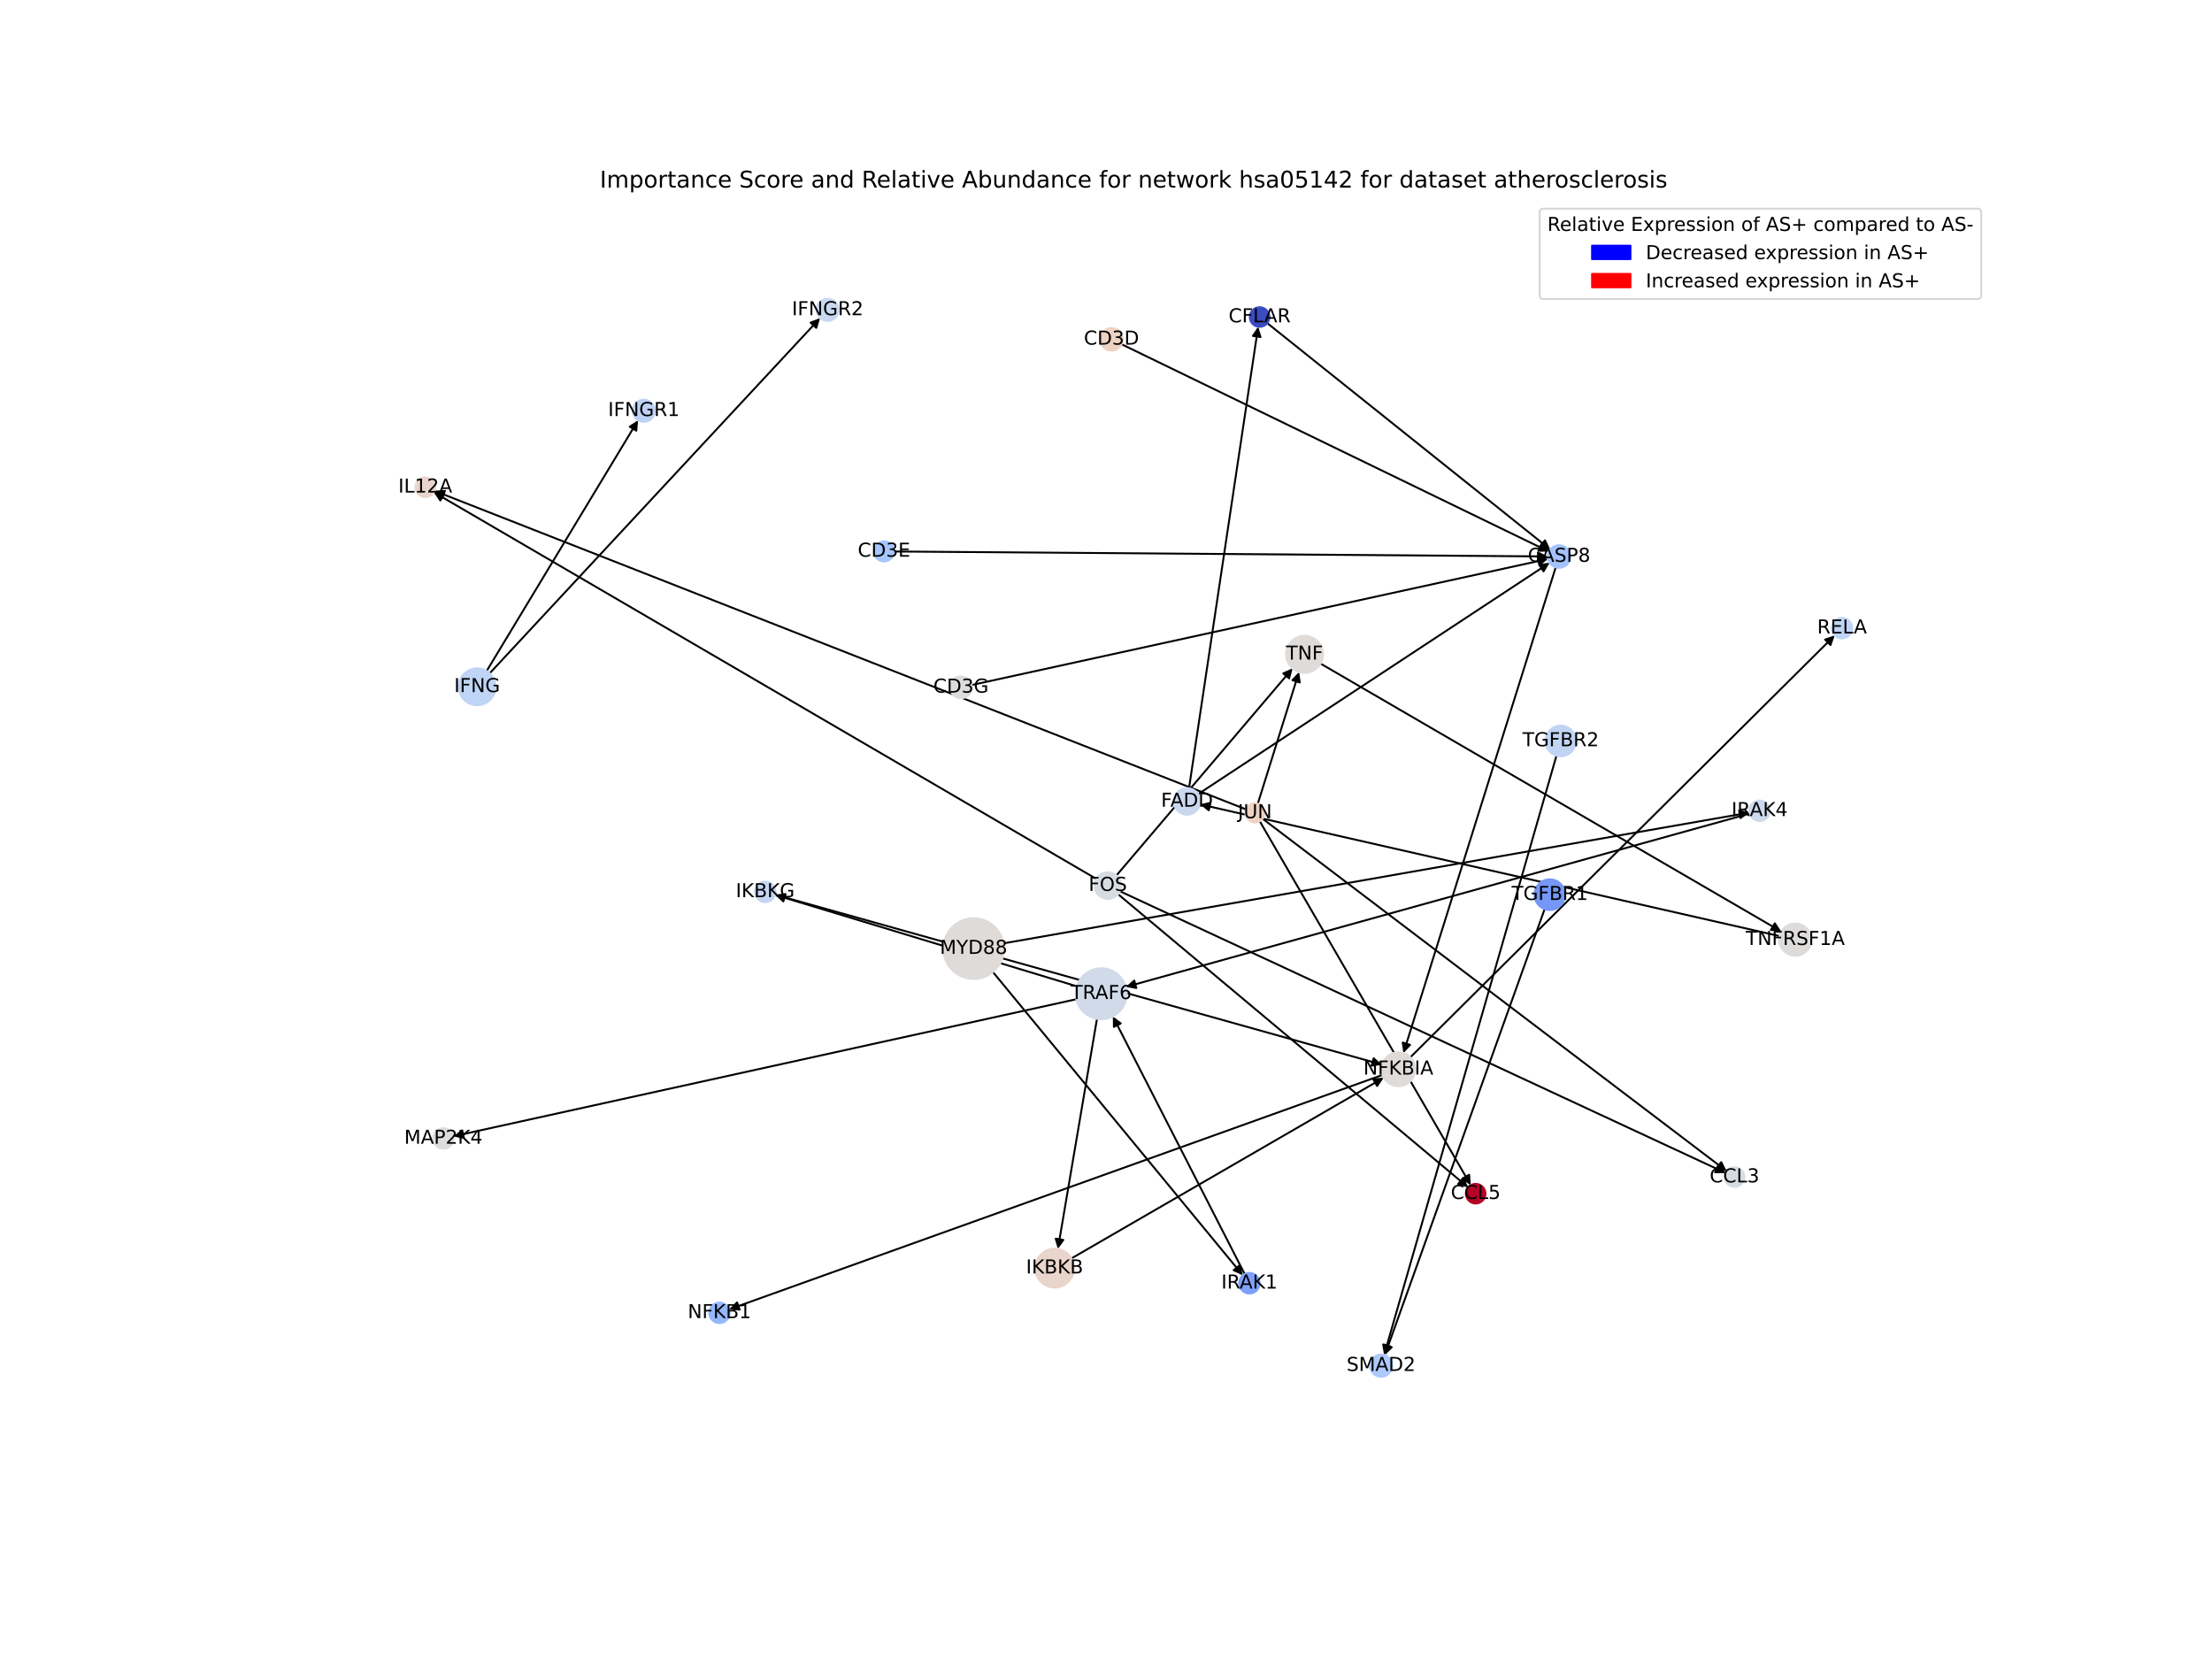 <?xml version="1.0" encoding="utf-8" standalone="no"?>
<!DOCTYPE svg PUBLIC "-//W3C//DTD SVG 1.1//EN"
  "http://www.w3.org/Graphics/SVG/1.1/DTD/svg11.dtd">
<!-- Created with matplotlib (https://matplotlib.org/) -->
<svg height="864pt" version="1.1" viewBox="0 0 1152 864" width="1152pt" xmlns="http://www.w3.org/2000/svg" xmlns:xlink="http://www.w3.org/1999/xlink">
 <defs>
  <style type="text/css">*{stroke-linecap:butt;stroke-linejoin:round;}</style>
 </defs>
 <g id="figure_1">
  <g id="patch_1">
   <path d="M 0 864 
L 1152 864 
L 1152 0 
L 0 0 
z
" style="fill:#ffffff;"/>
  </g>
  <g id="axes_1">
   <g id="patch_2">
    <path clip-path="url(#pff1431f6fb)" d="M 253.457 349.461 
Q 292.886 284.168 331.738 219.832 
" style="fill:none;stroke:#000000;stroke-linecap:round;"/>
    <path clip-path="url(#pff1431f6fb)" d="M 327.958 222.222 
L 331.738 219.832 
L 331.382 224.29 
L 327.958 222.222 
z
" style="stroke:#000000;stroke-linecap:round;"/>
   </g>
   <g id="patch_3">
    <path clip-path="url(#pff1431f6fb)" d="M 255.032 350.651 
Q 341.07 258.149 426.347 166.466 
" style="fill:none;stroke:#000000;stroke-linecap:round;"/>
    <path clip-path="url(#pff1431f6fb)" d="M 422.158 168.032 
L 426.347 166.466 
L 425.087 170.757 
L 422.158 168.032 
z
" style="stroke:#000000;stroke-linecap:round;"/>
   </g>
   <g id="patch_4">
    <path clip-path="url(#pff1431f6fb)" d="M 517.105 506.229 
Q 582.189 585.204 646.562 663.315 
" style="fill:none;stroke:#000000;stroke-linecap:round;"/>
    <path clip-path="url(#pff1431f6fb)" d="M 645.562 658.956 
L 646.562 663.315 
L 642.475 661.5 
L 645.562 658.956 
z
" style="stroke:#000000;stroke-linecap:round;"/>
   </g>
   <g id="patch_5">
    <path clip-path="url(#pff1431f6fb)" d="M 522.622 491.295 
Q 716.867 457.24 910.01 423.378 
" style="fill:none;stroke:#000000;stroke-linecap:round;"/>
    <path clip-path="url(#pff1431f6fb)" d="M 905.725 422.099 
L 910.01 423.378 
L 906.415 426.039 
L 905.725 422.099 
z
" style="stroke:#000000;stroke-linecap:round;"/>
   </g>
   <g id="patch_6">
    <path clip-path="url(#pff1431f6fb)" d="M 560.558 520.383 
Q 398.354 556.073 237.242 591.523 
" style="fill:none;stroke:#000000;stroke-linecap:round;"/>
    <path clip-path="url(#pff1431f6fb)" d="M 241.578 592.616 
L 237.242 591.523 
L 240.719 588.71 
L 241.578 592.616 
z
" style="stroke:#000000;stroke-linecap:round;"/>
   </g>
   <g id="patch_7">
    <path clip-path="url(#pff1431f6fb)" d="M 560.823 513.68 
Q 482.237 489.865 404.721 466.374 
" style="fill:none;stroke:#000000;stroke-linecap:round;"/>
    <path clip-path="url(#pff1431f6fb)" d="M 407.969 469.448 
L 404.721 466.374 
L 409.13 465.62 
L 407.969 469.448 
z
" style="stroke:#000000;stroke-linecap:round;"/>
   </g>
   <g id="patch_8">
    <path clip-path="url(#pff1431f6fb)" d="M 571.301 530.618 
Q 561.12 590.54 551.127 649.36 
" style="fill:none;stroke:#000000;stroke-linecap:round;"/>
    <path clip-path="url(#pff1431f6fb)" d="M 553.768 645.751 
L 551.127 649.36 
L 549.825 645.081 
L 553.768 645.751 
z
" style="stroke:#000000;stroke-linecap:round;"/>
   </g>
   <g id="patch_9">
    <path clip-path="url(#pff1431f6fb)" d="M 687.729 345.599 
Q 807.721 415.378 926.747 484.595 
" style="fill:none;stroke:#000000;stroke-linecap:round;"/>
    <path clip-path="url(#pff1431f6fb)" d="M 924.295 480.855 
L 926.747 484.595 
L 922.284 484.313 
L 924.295 480.855 
z
" style="stroke:#000000;stroke-linecap:round;"/>
   </g>
   <g id="patch_10">
    <path clip-path="url(#pff1431f6fb)" d="M 719.959 559.833 
Q 549.841 620.87 380.775 681.529 
" style="fill:none;stroke:#000000;stroke-linecap:round;"/>
    <path clip-path="url(#pff1431f6fb)" d="M 385.215 682.061 
L 380.775 681.529 
L 383.864 678.296 
L 385.215 682.061 
z
" style="stroke:#000000;stroke-linecap:round;"/>
   </g>
   <g id="patch_11">
    <path clip-path="url(#pff1431f6fb)" d="M 734.523 550.632 
Q 845.026 440.77 954.736 331.696 
" style="fill:none;stroke:#000000;stroke-linecap:round;"/>
    <path clip-path="url(#pff1431f6fb)" d="M 950.489 333.098 
L 954.736 331.696 
L 953.309 335.935 
L 950.489 333.098 
z
" style="stroke:#000000;stroke-linecap:round;"/>
   </g>
   <g id="patch_12">
    <path clip-path="url(#pff1431f6fb)" d="M 926.783 487.518 
Q 775.886 453.214 626.08 419.158 
" style="fill:none;stroke:#000000;stroke-linecap:round;"/>
    <path clip-path="url(#pff1431f6fb)" d="M 629.537 421.995 
L 626.08 419.158 
L 630.423 418.095 
L 629.537 421.995 
z
" style="stroke:#000000;stroke-linecap:round;"/>
   </g>
   <g id="patch_13">
    <path clip-path="url(#pff1431f6fb)" d="M 804.439 473.447 
Q 762.821 589.611 721.579 704.723 
" style="fill:none;stroke:#000000;stroke-linecap:round;"/>
    <path clip-path="url(#pff1431f6fb)" d="M 724.811 701.632 
L 721.579 704.723 
L 721.046 700.283 
L 724.811 701.632 
z
" style="stroke:#000000;stroke-linecap:round;"/>
   </g>
   <g id="patch_14">
    <path clip-path="url(#pff1431f6fb)" d="M 810.602 393.544 
Q 765.726 549.603 721.158 704.587 
" style="fill:none;stroke:#000000;stroke-linecap:round;"/>
    <path clip-path="url(#pff1431f6fb)" d="M 724.186 701.296 
L 721.158 704.587 
L 720.342 700.19 
L 724.186 701.296 
z
" style="stroke:#000000;stroke-linecap:round;"/>
   </g>
   <g id="patch_15">
    <path clip-path="url(#pff1431f6fb)" d="M 624.014 413.544 
Q 715.533 353.31 806.119 293.69 
" style="fill:none;stroke:#000000;stroke-linecap:round;"/>
    <path clip-path="url(#pff1431f6fb)" d="M 801.678 294.219 
L 806.119 293.69 
L 803.877 297.56 
L 801.678 294.219 
z
" style="stroke:#000000;stroke-linecap:round;"/>
   </g>
   <g id="patch_16">
    <path clip-path="url(#pff1431f6fb)" d="M 619.235 410.49 
Q 637.24 290.333 655.079 171.283 
" style="fill:none;stroke:#000000;stroke-linecap:round;"/>
    <path clip-path="url(#pff1431f6fb)" d="M 652.509 174.942 
L 655.079 171.283 
L 656.465 175.535 
L 652.509 174.942 
z
" style="stroke:#000000;stroke-linecap:round;"/>
   </g>
   <g id="patch_17">
    <path clip-path="url(#pff1431f6fb)" d="M 810.21 295.457 
Q 770.557 421.945 731.239 547.367 
" style="fill:none;stroke:#000000;stroke-linecap:round;"/>
    <path clip-path="url(#pff1431f6fb)" d="M 734.344 544.148 
L 731.239 547.367 
L 730.527 542.951 
L 734.344 544.148 
z
" style="stroke:#000000;stroke-linecap:round;"/>
   </g>
   <g id="patch_18">
    <path clip-path="url(#pff1431f6fb)" d="M 660.005 168.311 
Q 733.689 227.236 806.5 285.463 
" style="fill:none;stroke:#000000;stroke-linecap:round;"/>
    <path clip-path="url(#pff1431f6fb)" d="M 804.625 281.403 
L 806.5 285.463 
L 802.127 284.527 
L 804.625 281.403 
z
" style="stroke:#000000;stroke-linecap:round;"/>
   </g>
   <g id="patch_19">
    <path clip-path="url(#pff1431f6fb)" d="M 648.241 663.546 
Q 613.907 596.448 580.083 530.345 
" style="fill:none;stroke:#000000;stroke-linecap:round;"/>
    <path clip-path="url(#pff1431f6fb)" d="M 580.124 534.817 
L 580.083 530.345 
L 583.685 532.995 
L 580.124 534.817 
z
" style="stroke:#000000;stroke-linecap:round;"/>
   </g>
   <g id="patch_20">
    <path clip-path="url(#pff1431f6fb)" d="M 911.222 423.695 
Q 748.77 468.835 587.394 513.676 
" style="fill:none;stroke:#000000;stroke-linecap:round;"/>
    <path clip-path="url(#pff1431f6fb)" d="M 591.784 514.532 
L 587.394 513.676 
L 590.713 510.678 
L 591.784 514.532 
z
" style="stroke:#000000;stroke-linecap:round;"/>
   </g>
   <g id="patch_21">
    <path clip-path="url(#pff1431f6fb)" d="M 582.287 465.693 
Q 673.451 542.038 763.757 617.666 
" style="fill:none;stroke:#000000;stroke-linecap:round;"/>
    <path clip-path="url(#pff1431f6fb)" d="M 761.974 613.564 
L 763.757 617.666 
L 759.406 616.631 
L 761.974 613.564 
z
" style="stroke:#000000;stroke-linecap:round;"/>
   </g>
   <g id="patch_22">
    <path clip-path="url(#pff1431f6fb)" d="M 581.459 455.915 
Q 627.316 402.005 672.448 348.947 
" style="fill:none;stroke:#000000;stroke-linecap:round;"/>
    <path clip-path="url(#pff1431f6fb)" d="M 668.333 350.698 
L 672.448 348.947 
L 671.38 353.29 
L 668.333 350.698 
z
" style="stroke:#000000;stroke-linecap:round;"/>
   </g>
   <g id="patch_23">
    <path clip-path="url(#pff1431f6fb)" d="M 583.259 464.156 
Q 740.978 537.508 897.683 610.389 
" style="fill:none;stroke:#000000;stroke-linecap:round;"/>
    <path clip-path="url(#pff1431f6fb)" d="M 894.9 606.889 
L 897.683 610.389 
L 893.213 610.516 
L 894.9 606.889 
z
" style="stroke:#000000;stroke-linecap:round;"/>
   </g>
   <g id="patch_24">
    <path clip-path="url(#pff1431f6fb)" d="M 570.934 457.711 
Q 398.416 357.025 226.863 256.904 
" style="fill:none;stroke:#000000;stroke-linecap:round;"/>
    <path clip-path="url(#pff1431f6fb)" d="M 229.31 260.647 
L 226.863 256.904 
L 231.326 257.193 
L 229.31 260.647 
z
" style="stroke:#000000;stroke-linecap:round;"/>
   </g>
   <g id="patch_25">
    <path clip-path="url(#pff1431f6fb)" d="M 656.066 427.67 
Q 711.018 522.455 765.409 616.272 
" style="fill:none;stroke:#000000;stroke-linecap:round;"/>
    <path clip-path="url(#pff1431f6fb)" d="M 765.133 611.808 
L 765.409 616.272 
L 761.672 613.814 
L 765.133 611.808 
z
" style="stroke:#000000;stroke-linecap:round;"/>
   </g>
   <g id="patch_26">
    <path clip-path="url(#pff1431f6fb)" d="M 655.053 418.575 
Q 665.794 384.263 676.201 351.018 
" style="fill:none;stroke:#000000;stroke-linecap:round;"/>
    <path clip-path="url(#pff1431f6fb)" d="M 673.097 354.238 
L 676.201 351.018 
L 676.914 355.433 
L 673.097 354.238 
z
" style="stroke:#000000;stroke-linecap:round;"/>
   </g>
   <g id="patch_27">
    <path clip-path="url(#pff1431f6fb)" d="M 657.542 426.37 
Q 778.402 518.147 898.372 609.248 
" style="fill:none;stroke:#000000;stroke-linecap:round;"/>
    <path clip-path="url(#pff1431f6fb)" d="M 896.396 605.236 
L 898.372 609.248 
L 893.977 608.421 
L 896.396 605.236 
z
" style="stroke:#000000;stroke-linecap:round;"/>
   </g>
   <g id="patch_28">
    <path clip-path="url(#pff1431f6fb)" d="M 648.908 421.52 
Q 437.573 338.574 227.28 256.037 
" style="fill:none;stroke:#000000;stroke-linecap:round;"/>
    <path clip-path="url(#pff1431f6fb)" d="M 230.272 259.36 
L 227.28 256.037 
L 231.734 255.637 
L 230.272 259.36 
z
" style="stroke:#000000;stroke-linecap:round;"/>
   </g>
   <g id="patch_29">
    <path clip-path="url(#pff1431f6fb)" d="M 403.682 465.941 
Q 561.725 510.207 718.692 554.172 
" style="fill:none;stroke:#000000;stroke-linecap:round;"/>
    <path clip-path="url(#pff1431f6fb)" d="M 715.38 551.167 
L 718.692 554.172 
L 714.301 555.019 
L 715.38 551.167 
z
" style="stroke:#000000;stroke-linecap:round;"/>
   </g>
   <g id="patch_30">
    <path clip-path="url(#pff1431f6fb)" d="M 558.004 655.373 
Q 639.317 608.322 719.662 561.831 
" style="fill:none;stroke:#000000;stroke-linecap:round;"/>
    <path clip-path="url(#pff1431f6fb)" d="M 715.198 562.104 
L 719.662 561.831 
L 717.201 565.566 
L 715.198 562.104 
z
" style="stroke:#000000;stroke-linecap:round;"/>
   </g>
   <g id="patch_31">
    <path clip-path="url(#pff1431f6fb)" d="M 584.124 179.286 
Q 695.4 233.278 805.67 286.781 
" style="fill:none;stroke:#000000;stroke-linecap:round;"/>
    <path clip-path="url(#pff1431f6fb)" d="M 802.945 283.236 
L 805.67 286.781 
L 801.199 286.835 
L 802.945 283.236 
z
" style="stroke:#000000;stroke-linecap:round;"/>
   </g>
   <g id="patch_32">
    <path clip-path="url(#pff1431f6fb)" d="M 465.65 287.213 
Q 635.866 288.503 804.964 289.785 
" style="fill:none;stroke:#000000;stroke-linecap:round;"/>
    <path clip-path="url(#pff1431f6fb)" d="M 800.979 287.755 
L 804.964 289.785 
L 800.949 291.755 
L 800.979 287.755 
z
" style="stroke:#000000;stroke-linecap:round;"/>
   </g>
   <g id="patch_33">
    <path clip-path="url(#pff1431f6fb)" d="M 506.031 356.757 
Q 656.123 323.927 805.123 291.336 
" style="fill:none;stroke:#000000;stroke-linecap:round;"/>
    <path clip-path="url(#pff1431f6fb)" d="M 800.788 290.237 
L 805.123 291.336 
L 801.643 294.145 
L 800.788 290.237 
z
" style="stroke:#000000;stroke-linecap:round;"/>
   </g>
   <g id="PathCollection_1">
    <path clip-path="url(#pff1431f6fb)" d="M 248.494 367.281 
C 251.04 367.281 253.482 366.269 255.282 364.469 
C 257.083 362.668 258.094 360.226 258.094 357.68 
C 258.094 355.134 257.083 352.692 255.282 350.891 
C 253.482 349.091 251.04 348.08 248.494 348.08 
C 245.948 348.08 243.506 349.091 241.705 350.891 
C 239.905 352.692 238.893 355.134 238.893 357.68 
C 238.893 360.226 239.905 362.668 241.705 364.469 
C 243.506 366.269 245.948 367.281 248.494 367.281 
z
" style="fill:#c0d4f5;stroke:#c0d4f5;"/>
    <path clip-path="url(#pff1431f6fb)" d="M 507.048 509.837 
C 511.241 509.837 515.263 508.171 518.228 505.206 
C 521.193 502.241 522.859 498.219 522.859 494.025 
C 522.859 489.832 521.193 485.81 518.228 482.845 
C 515.263 479.88 511.241 478.214 507.048 478.214 
C 502.855 478.214 498.833 479.88 495.868 482.845 
C 492.902 485.81 491.236 489.832 491.236 494.025 
C 491.236 498.219 492.902 502.241 495.868 505.206 
C 498.833 508.171 502.855 509.837 507.048 509.837 
z
" style="fill:#dfdbd9;stroke:#dfdbd9;"/>
    <path clip-path="url(#pff1431f6fb)" d="M 573.525 530.805 
C 577.046 530.805 580.423 529.406 582.912 526.917 
C 585.401 524.427 586.8 521.05 586.8 517.53 
C 586.8 514.009 585.401 510.632 582.912 508.143 
C 580.423 505.654 577.046 504.255 573.525 504.255 
C 570.005 504.255 566.628 505.654 564.138 508.143 
C 561.649 510.632 560.25 514.009 560.25 517.53 
C 560.25 521.05 561.649 524.427 564.138 526.917 
C 566.628 529.406 570.005 530.805 573.525 530.805 
z
" style="fill:#d1dae9;stroke:#d1dae9;"/>
    <path clip-path="url(#pff1431f6fb)" d="M 230.921 598.268 
C 232.341 598.268 233.703 597.704 234.708 596.7 
C 235.712 595.696 236.276 594.334 236.276 592.913 
C 236.276 591.493 235.712 590.131 234.708 589.127 
C 233.703 588.123 232.341 587.559 230.921 587.559 
C 229.501 587.559 228.139 588.123 227.135 589.127 
C 226.131 590.131 225.567 591.493 225.567 592.913 
C 225.567 594.334 226.131 595.696 227.135 596.7 
C 228.139 597.704 229.501 598.268 230.921 598.268 
z
" style="fill:#dddcdc;stroke:#dddcdc;"/>
    <path clip-path="url(#pff1431f6fb)" d="M 679.411 350.387 
C 681.964 350.387 684.413 349.373 686.218 347.568 
C 688.023 345.763 689.037 343.314 689.037 340.761 
C 689.037 338.209 688.023 335.76 686.218 333.955 
C 684.413 332.15 681.964 331.136 679.411 331.136 
C 676.859 331.136 674.41 332.15 672.605 333.955 
C 670.8 335.76 669.785 338.209 669.785 340.761 
C 669.785 343.314 670.8 345.763 672.605 347.568 
C 674.41 349.373 676.859 350.387 679.411 350.387 
z
" style="fill:#dfdbd9;stroke:#dfdbd9;"/>
    <path clip-path="url(#pff1431f6fb)" d="M 728.265 565.677 
C 730.605 565.677 732.849 564.747 734.504 563.093 
C 736.159 561.438 737.088 559.193 737.088 556.853 
C 737.088 554.513 736.159 552.269 734.504 550.614 
C 732.849 548.96 730.605 548.03 728.265 548.03 
C 725.925 548.03 723.68 548.96 722.026 550.614 
C 720.371 552.269 719.441 554.513 719.441 556.853 
C 719.441 559.193 720.371 561.438 722.026 563.093 
C 723.68 564.747 725.925 565.677 728.265 565.677 
z
" style="fill:#dfdbd9;stroke:#dfdbd9;"/>
    <path clip-path="url(#pff1431f6fb)" d="M 934.976 497.777 
C 937.203 497.777 939.339 496.893 940.914 495.318 
C 942.488 493.743 943.373 491.607 943.373 489.38 
C 943.373 487.153 942.488 485.017 940.914 483.442 
C 939.339 481.868 937.203 480.983 934.976 480.983 
C 932.749 480.983 930.613 481.868 929.038 483.442 
C 927.463 485.017 926.579 487.153 926.579 489.38 
C 926.579 491.607 927.463 493.743 929.038 495.318 
C 930.613 496.893 932.749 497.777 934.976 497.777 
z
" style="fill:#dedcdb;stroke:#dedcdb;"/>
    <path clip-path="url(#pff1431f6fb)" d="M 807.13 473.914 
C 809.246 473.914 811.276 473.073 812.772 471.577 
C 814.268 470.08 815.109 468.051 815.109 465.935 
C 815.109 463.819 814.268 461.789 812.772 460.293 
C 811.276 458.797 809.246 457.956 807.13 457.956 
C 805.014 457.956 802.985 458.797 801.488 460.293 
C 799.992 461.789 799.151 463.819 799.151 465.935 
C 799.151 468.051 799.992 470.08 801.488 471.577 
C 802.985 473.073 805.014 473.914 807.13 473.914 
z
" style="fill:#7597f6;stroke:#7597f6;"/>
    <path clip-path="url(#pff1431f6fb)" d="M 812.806 393.852 
C 814.92 393.852 816.947 393.012 818.442 391.518 
C 819.937 390.023 820.777 387.995 820.777 385.881 
C 820.777 383.767 819.937 381.739 818.442 380.245 
C 816.947 378.75 814.92 377.91 812.806 377.91 
C 810.692 377.91 808.664 378.75 807.169 380.245 
C 805.674 381.739 804.834 383.767 804.834 385.881 
C 804.834 387.995 805.674 390.023 807.169 391.518 
C 808.664 393.012 810.692 393.852 812.806 393.852 
z
" style="fill:#c1d4f4;stroke:#c1d4f4;"/>
    <path clip-path="url(#pff1431f6fb)" d="M 719.248 717.023 
C 720.785 717.023 722.259 716.412 723.345 715.326 
C 724.431 714.239 725.042 712.766 725.042 711.229 
C 725.042 709.693 724.431 708.219 723.345 707.132 
C 722.259 706.046 720.785 705.436 719.248 705.436 
C 717.712 705.436 716.238 706.046 715.152 707.132 
C 714.065 708.219 713.455 709.693 713.455 711.229 
C 713.455 712.766 714.065 714.239 715.152 715.326 
C 716.238 716.412 717.712 717.023 719.248 717.023 
z
" style="fill:#adc9fd;stroke:#adc9fd;"/>
    <path clip-path="url(#pff1431f6fb)" d="M 618.204 424.323 
C 620.049 424.323 621.818 423.59 623.122 422.286 
C 624.426 420.982 625.159 419.212 625.159 417.368 
C 625.159 415.524 624.426 413.754 623.122 412.45 
C 621.818 411.146 620.049 410.413 618.204 410.413 
C 616.36 410.413 614.591 411.146 613.287 412.45 
C 611.982 413.754 611.25 415.524 611.25 417.368 
C 611.25 419.212 611.982 420.982 613.287 422.286 
C 614.591 423.59 616.36 424.323 618.204 424.323 
z
" style="fill:#cad8ef;stroke:#cad8ef;"/>
    <path clip-path="url(#pff1431f6fb)" d="M 811.971 295.726 
C 813.533 295.726 815.031 295.106 816.135 294.002 
C 817.239 292.898 817.859 291.4 817.859 289.839 
C 817.859 288.277 817.239 286.779 816.135 285.675 
C 815.031 284.571 813.533 283.951 811.971 283.951 
C 810.41 283.951 808.912 284.571 807.808 285.675 
C 806.704 286.779 806.084 288.277 806.084 289.839 
C 806.084 291.4 806.704 292.898 807.808 294.002 
C 808.912 295.106 810.41 295.726 811.971 295.726 
z
" style="fill:#a3c2fe;stroke:#a3c2fe;"/>
    <path clip-path="url(#pff1431f6fb)" d="M 656.004 170.232 
C 657.362 170.232 658.665 169.693 659.625 168.732 
C 660.586 167.772 661.125 166.47 661.125 165.111 
C 661.125 163.753 660.586 162.451 659.625 161.49 
C 658.665 160.53 657.362 159.991 656.004 159.991 
C 654.646 159.991 653.344 160.53 652.383 161.49 
C 651.423 162.451 650.883 163.753 650.883 165.111 
C 650.883 166.47 651.423 167.772 652.383 168.732 
C 653.344 169.693 654.646 170.232 656.004 170.232 
z
" style="fill:#3b4cc0;stroke:#3b4cc0;"/>
    <path clip-path="url(#pff1431f6fb)" d="M 903.339 618.14 
C 904.698 618.14 906 617.601 906.96 616.641 
C 907.921 615.68 908.46 614.378 908.46 613.02 
C 908.46 611.661 907.921 610.359 906.96 609.399 
C 906 608.438 904.698 607.899 903.339 607.899 
C 901.981 607.899 900.679 608.438 899.718 609.399 
C 898.758 610.359 898.219 611.661 898.219 613.02 
C 898.219 614.378 898.758 615.68 899.718 616.641 
C 900.679 617.601 901.981 618.14 903.339 618.14 
z
" style="fill:#d6dce4;stroke:#d6dce4;"/>
    <path clip-path="url(#pff1431f6fb)" d="M 768.539 626.791 
C 769.897 626.791 771.199 626.252 772.16 625.291 
C 773.12 624.331 773.659 623.028 773.659 621.67 
C 773.659 620.312 773.12 619.01 772.16 618.049 
C 771.199 617.089 769.897 616.549 768.539 616.549 
C 767.18 616.549 765.878 617.089 764.918 618.049 
C 763.957 619.01 763.418 620.312 763.418 621.67 
C 763.418 623.028 763.957 624.331 764.918 625.291 
C 765.878 626.252 767.18 626.791 768.539 626.791 
z
" style="fill:#b40426;stroke:#b40426;"/>
    <path clip-path="url(#pff1431f6fb)" d="M 650.679 673.665 
C 652.099 673.665 653.461 673.101 654.465 672.097 
C 655.47 671.093 656.034 669.731 656.034 668.311 
C 656.034 666.891 655.47 665.529 654.465 664.525 
C 653.461 663.52 652.099 662.956 650.679 662.956 
C 649.259 662.956 647.897 663.52 646.893 664.525 
C 645.889 665.529 645.325 666.891 645.325 668.311 
C 645.325 669.731 645.889 671.093 646.893 672.097 
C 647.897 673.101 649.259 673.665 650.679 673.665 
z
" style="fill:#7ea1fa;stroke:#7ea1fa;"/>
    <path clip-path="url(#pff1431f6fb)" d="M 916.383 427.615 
C 917.803 427.615 919.165 427.051 920.17 426.047 
C 921.174 425.043 921.738 423.68 921.738 422.26 
C 921.738 420.84 921.174 419.478 920.17 418.474 
C 919.165 417.47 917.803 416.906 916.383 416.906 
C 914.963 416.906 913.601 417.47 912.597 418.474 
C 911.593 419.478 911.029 420.84 911.029 422.26 
C 911.029 423.68 911.593 425.043 912.597 426.047 
C 913.601 427.051 914.963 427.615 916.383 427.615 
z
" style="fill:#cdd9ec;stroke:#cdd9ec;"/>
    <path clip-path="url(#pff1431f6fb)" d="M 576.946 468.183 
C 578.793 468.183 580.564 467.45 581.87 466.144 
C 583.176 464.838 583.91 463.066 583.91 461.22 
C 583.91 459.373 583.176 457.602 581.87 456.296 
C 580.564 454.99 578.793 454.256 576.946 454.256 
C 575.1 454.256 573.328 454.99 572.022 456.296 
C 570.716 457.602 569.983 459.373 569.983 461.22 
C 569.983 463.066 570.716 464.838 572.022 466.144 
C 573.328 467.45 575.1 468.183 576.946 468.183 
z
" style="fill:#d7dce3;stroke:#d7dce3;"/>
    <path clip-path="url(#pff1431f6fb)" d="M 653.559 428.346 
C 654.885 428.346 656.157 427.819 657.095 426.881 
C 658.033 425.944 658.559 424.672 658.559 423.346 
C 658.559 422.02 658.033 420.748 657.095 419.81 
C 656.157 418.873 654.885 418.346 653.559 418.346 
C 652.233 418.346 650.961 418.873 650.024 419.81 
C 649.086 420.748 648.559 422.02 648.559 423.346 
C 648.559 424.672 649.086 425.944 650.024 426.881 
C 650.961 427.819 652.233 428.346 653.559 428.346 
z
" style="fill:#edd2c3;stroke:#edd2c3;"/>
    <path clip-path="url(#pff1431f6fb)" d="M 221.474 258.88 
C 222.832 258.88 224.135 258.34 225.095 257.38 
C 226.056 256.419 226.595 255.117 226.595 253.759 
C 226.595 252.401 226.056 251.098 225.095 250.138 
C 224.135 249.177 222.832 248.638 221.474 248.638 
C 220.116 248.638 218.814 249.177 217.853 250.138 
C 216.893 251.098 216.353 252.401 216.353 253.759 
C 216.353 255.117 216.893 256.419 217.853 257.38 
C 218.814 258.34 220.116 258.88 221.474 258.88 
z
" style="fill:#e9d5cb;stroke:#e9d5cb;"/>
    <path clip-path="url(#pff1431f6fb)" d="M 374.683 689.069 
C 376.103 689.069 377.465 688.505 378.469 687.501 
C 379.473 686.497 380.038 685.135 380.038 683.715 
C 380.038 682.295 379.473 680.932 378.469 679.928 
C 377.465 678.924 376.103 678.36 374.683 678.36 
C 373.263 678.36 371.901 678.924 370.897 679.928 
C 369.893 680.932 369.329 682.295 369.329 683.715 
C 369.329 685.135 369.893 686.497 370.897 687.501 
C 371.901 688.505 373.263 689.069 374.683 689.069 
z
" style="fill:#96b7ff;stroke:#96b7ff;"/>
    <path clip-path="url(#pff1431f6fb)" d="M 959.326 332.487 
C 960.746 332.487 962.108 331.923 963.112 330.919 
C 964.116 329.915 964.68 328.553 964.68 327.133 
C 964.68 325.713 964.116 324.351 963.112 323.347 
C 962.108 322.342 960.746 321.778 959.326 321.778 
C 957.906 321.778 956.544 322.342 955.539 323.347 
C 954.535 324.351 953.971 325.713 953.971 327.133 
C 953.971 328.553 954.535 329.915 955.539 330.919 
C 956.544 331.923 957.906 332.487 959.326 332.487 
z
" style="fill:#c0d4f5;stroke:#c0d4f5;"/>
    <path clip-path="url(#pff1431f6fb)" d="M 398.528 469.851 
C 399.948 469.851 401.31 469.287 402.314 468.283 
C 403.318 467.279 403.882 465.917 403.882 464.497 
C 403.882 463.077 403.318 461.715 402.314 460.711 
C 401.31 459.707 399.948 459.142 398.528 459.142 
C 397.108 459.142 395.746 459.707 394.742 460.711 
C 393.737 461.715 393.173 463.077 393.173 464.497 
C 393.173 465.917 393.737 467.279 394.742 468.283 
C 395.746 469.287 397.108 469.851 398.528 469.851 
z
" style="fill:#c4d5f3;stroke:#c4d5f3;"/>
    <path clip-path="url(#pff1431f6fb)" d="M 549.244 670.564 
C 551.928 670.564 554.503 669.497 556.401 667.599 
C 558.299 665.701 559.365 663.126 559.365 660.442 
C 559.365 657.758 558.299 655.183 556.401 653.285 
C 554.503 651.387 551.928 650.32 549.244 650.32 
C 546.56 650.32 543.985 651.387 542.087 653.285 
C 540.189 655.183 539.122 657.758 539.122 660.442 
C 539.122 663.126 540.189 665.701 542.087 667.599 
C 543.985 669.497 546.56 670.564 549.244 670.564 
z
" style="fill:#e9d5cb;stroke:#e9d5cb;"/>
    <path clip-path="url(#pff1431f6fb)" d="M 335.305 219.707 
C 336.839 219.707 338.31 219.098 339.395 218.013 
C 340.479 216.929 341.088 215.458 341.088 213.924 
C 341.088 212.39 340.479 210.919 339.395 209.835 
C 338.31 208.75 336.839 208.141 335.305 208.141 
C 333.772 208.141 332.301 208.75 331.216 209.835 
C 330.132 210.919 329.522 212.39 329.522 213.924 
C 329.522 215.458 330.132 216.929 331.216 218.013 
C 332.301 219.098 333.772 219.707 335.305 219.707 
z
" style="fill:#bed2f6;stroke:#bed2f6;"/>
    <path clip-path="url(#pff1431f6fb)" d="M 431.049 167.194 
C 432.582 167.194 434.053 166.584 435.138 165.5 
C 436.222 164.416 436.831 162.945 436.831 161.411 
C 436.831 159.877 436.222 158.406 435.138 157.322 
C 434.053 156.237 432.582 155.628 431.049 155.628 
C 429.515 155.628 428.044 156.237 426.959 157.322 
C 425.875 158.406 425.266 159.877 425.266 161.411 
C 425.266 162.945 425.875 164.416 426.959 165.5 
C 428.044 166.584 429.515 167.194 431.049 167.194 
z
" style="fill:#cad8ef;stroke:#cad8ef;"/>
    <path clip-path="url(#pff1431f6fb)" d="M 578.848 182.594 
C 580.404 182.594 581.897 181.975 582.997 180.875 
C 584.097 179.775 584.715 178.283 584.715 176.727 
C 584.715 175.171 584.097 173.678 582.997 172.578 
C 581.897 171.478 580.404 170.86 578.848 170.86 
C 577.292 170.86 575.8 171.478 574.7 172.578 
C 573.599 173.678 572.981 175.171 572.981 176.727 
C 572.981 178.283 573.599 179.775 574.7 180.875 
C 575.8 181.975 577.292 182.594 578.848 182.594 
z
" style="fill:#edd2c3;stroke:#edd2c3;"/>
    <path clip-path="url(#pff1431f6fb)" d="M 460.401 292.423 
C 461.794 292.423 463.129 291.87 464.114 290.886 
C 465.099 289.901 465.652 288.565 465.652 287.173 
C 465.652 285.78 465.099 284.445 464.114 283.46 
C 463.129 282.475 461.794 281.922 460.401 281.922 
C 459.009 281.922 457.673 282.475 456.688 283.46 
C 455.704 284.445 455.151 285.78 455.151 287.173 
C 455.151 288.565 455.704 289.901 456.688 290.886 
C 457.673 291.87 459.009 292.423 460.401 292.423 
z
" style="fill:#a7c5fe;stroke:#a7c5fe;"/>
    <path clip-path="url(#pff1431f6fb)" d="M 500.484 363.646 
C 501.989 363.646 503.433 363.048 504.498 361.984 
C 505.562 360.92 506.16 359.476 506.16 357.97 
C 506.16 356.465 505.562 355.021 504.498 353.957 
C 503.433 352.892 501.989 352.294 500.484 352.294 
C 498.979 352.294 497.535 352.892 496.47 353.957 
C 495.406 355.021 494.808 356.465 494.808 357.97 
C 494.808 359.476 495.406 360.92 496.47 361.984 
C 497.535 363.048 498.979 363.646 500.484 363.646 
z
" style="fill:#dddcdc;stroke:#dddcdc;"/>
   </g>
   <g id="text_1">
    <g clip-path="url(#pff1431f6fb)">
     <!-- IFNG -->
     <g transform="translate(236.528 360.439)scale(0.1 -0.1)">
      <defs>
       <path d="M 9.812 72.906 
L 19.672 72.906 
L 19.672 0 
L 9.812 0 
z
" id="DejaVuSans-73"/>
       <path d="M 9.812 72.906 
L 51.703 72.906 
L 51.703 64.594 
L 19.672 64.594 
L 19.672 43.109 
L 48.578 43.109 
L 48.578 34.812 
L 19.672 34.812 
L 19.672 0 
L 9.812 0 
z
" id="DejaVuSans-70"/>
       <path d="M 9.812 72.906 
L 23.094 72.906 
L 55.422 11.922 
L 55.422 72.906 
L 64.984 72.906 
L 64.984 0 
L 51.703 0 
L 19.391 60.984 
L 19.391 0 
L 9.812 0 
z
" id="DejaVuSans-78"/>
       <path d="M 59.516 10.406 
L 59.516 29.984 
L 43.406 29.984 
L 43.406 38.094 
L 69.281 38.094 
L 69.281 6.781 
Q 63.578 2.734 56.688 0.656 
Q 49.812 -1.422 42 -1.422 
Q 24.906 -1.422 15.25 8.562 
Q 5.609 18.562 5.609 36.375 
Q 5.609 54.25 15.25 64.234 
Q 24.906 74.219 42 74.219 
Q 49.125 74.219 55.547 72.453 
Q 61.969 70.703 67.391 67.281 
L 67.391 56.781 
Q 61.922 61.422 55.766 63.766 
Q 49.609 66.109 42.828 66.109 
Q 29.438 66.109 22.719 58.641 
Q 16.016 51.172 16.016 36.375 
Q 16.016 21.625 22.719 14.156 
Q 29.438 6.688 42.828 6.688 
Q 48.047 6.688 52.141 7.594 
Q 56.25 8.5 59.516 10.406 
z
" id="DejaVuSans-71"/>
      </defs>
      <use xlink:href="#DejaVuSans-73"/>
      <use x="29.492" xlink:href="#DejaVuSans-70"/>
      <use x="87.012" xlink:href="#DejaVuSans-78"/>
      <use x="161.816" xlink:href="#DejaVuSans-71"/>
     </g>
    </g>
   </g>
   <g id="text_2">
    <g clip-path="url(#pff1431f6fb)">
     <!-- MYD88 -->
     <g transform="translate(489.467 496.785)scale(0.1 -0.1)">
      <defs>
       <path d="M 9.812 72.906 
L 24.516 72.906 
L 43.109 23.297 
L 61.812 72.906 
L 76.516 72.906 
L 76.516 0 
L 66.891 0 
L 66.891 64.016 
L 48.094 14.016 
L 38.188 14.016 
L 19.391 64.016 
L 19.391 0 
L 9.812 0 
z
" id="DejaVuSans-77"/>
       <path d="M -0.203 72.906 
L 10.406 72.906 
L 30.609 42.922 
L 50.688 72.906 
L 61.281 72.906 
L 35.5 34.719 
L 35.5 0 
L 25.594 0 
L 25.594 34.719 
z
" id="DejaVuSans-89"/>
       <path d="M 19.672 64.797 
L 19.672 8.109 
L 31.594 8.109 
Q 46.688 8.109 53.688 14.938 
Q 60.688 21.781 60.688 36.531 
Q 60.688 51.172 53.688 57.984 
Q 46.688 64.797 31.594 64.797 
z
M 9.812 72.906 
L 30.078 72.906 
Q 51.266 72.906 61.172 64.094 
Q 71.094 55.281 71.094 36.531 
Q 71.094 17.672 61.125 8.828 
Q 51.172 0 30.078 0 
L 9.812 0 
z
" id="DejaVuSans-68"/>
       <path d="M 31.781 34.625 
Q 24.75 34.625 20.719 30.859 
Q 16.703 27.094 16.703 20.516 
Q 16.703 13.922 20.719 10.156 
Q 24.75 6.391 31.781 6.391 
Q 38.812 6.391 42.859 10.172 
Q 46.922 13.969 46.922 20.516 
Q 46.922 27.094 42.891 30.859 
Q 38.875 34.625 31.781 34.625 
z
M 21.922 38.812 
Q 15.578 40.375 12.031 44.719 
Q 8.5 49.078 8.5 55.328 
Q 8.5 64.062 14.719 69.141 
Q 20.953 74.219 31.781 74.219 
Q 42.672 74.219 48.875 69.141 
Q 55.078 64.062 55.078 55.328 
Q 55.078 49.078 51.531 44.719 
Q 48 40.375 41.703 38.812 
Q 48.828 37.156 52.797 32.312 
Q 56.781 27.484 56.781 20.516 
Q 56.781 9.906 50.312 4.234 
Q 43.844 -1.422 31.781 -1.422 
Q 19.734 -1.422 13.25 4.234 
Q 6.781 9.906 6.781 20.516 
Q 6.781 27.484 10.781 32.312 
Q 14.797 37.156 21.922 38.812 
z
M 18.312 54.391 
Q 18.312 48.734 21.844 45.562 
Q 25.391 42.391 31.781 42.391 
Q 38.141 42.391 41.719 45.562 
Q 45.312 48.734 45.312 54.391 
Q 45.312 60.062 41.719 63.234 
Q 38.141 66.406 31.781 66.406 
Q 25.391 66.406 21.844 63.234 
Q 18.312 60.062 18.312 54.391 
z
" id="DejaVuSans-56"/>
      </defs>
      <use xlink:href="#DejaVuSans-77"/>
      <use x="86.279" xlink:href="#DejaVuSans-89"/>
      <use x="147.363" xlink:href="#DejaVuSans-68"/>
      <use x="224.365" xlink:href="#DejaVuSans-56"/>
      <use x="287.988" xlink:href="#DejaVuSans-56"/>
     </g>
    </g>
   </g>
   <g id="text_3">
    <g clip-path="url(#pff1431f6fb)">
     <!-- TRAF6 -->
     <g transform="translate(557.72 520.289)scale(0.1 -0.1)">
      <defs>
       <path d="M -0.297 72.906 
L 61.375 72.906 
L 61.375 64.594 
L 35.5 64.594 
L 35.5 0 
L 25.594 0 
L 25.594 64.594 
L -0.297 64.594 
z
" id="DejaVuSans-84"/>
       <path d="M 44.391 34.188 
Q 47.562 33.109 50.562 29.594 
Q 53.562 26.078 56.594 19.922 
L 66.609 0 
L 56 0 
L 46.688 18.703 
Q 43.062 26.031 39.672 28.422 
Q 36.281 30.812 30.422 30.812 
L 19.672 30.812 
L 19.672 0 
L 9.812 0 
L 9.812 72.906 
L 32.078 72.906 
Q 44.578 72.906 50.734 67.672 
Q 56.891 62.453 56.891 51.906 
Q 56.891 45.016 53.688 40.469 
Q 50.484 35.938 44.391 34.188 
z
M 19.672 64.797 
L 19.672 38.922 
L 32.078 38.922 
Q 39.203 38.922 42.844 42.219 
Q 46.484 45.516 46.484 51.906 
Q 46.484 58.297 42.844 61.547 
Q 39.203 64.797 32.078 64.797 
z
" id="DejaVuSans-82"/>
       <path d="M 34.188 63.188 
L 20.797 26.906 
L 47.609 26.906 
z
M 28.609 72.906 
L 39.797 72.906 
L 67.578 0 
L 57.328 0 
L 50.688 18.703 
L 17.828 18.703 
L 11.188 0 
L 0.781 0 
z
" id="DejaVuSans-65"/>
       <path d="M 33.016 40.375 
Q 26.375 40.375 22.484 35.828 
Q 18.609 31.297 18.609 23.391 
Q 18.609 15.531 22.484 10.953 
Q 26.375 6.391 33.016 6.391 
Q 39.656 6.391 43.531 10.953 
Q 47.406 15.531 47.406 23.391 
Q 47.406 31.297 43.531 35.828 
Q 39.656 40.375 33.016 40.375 
z
M 52.594 71.297 
L 52.594 62.312 
Q 48.875 64.062 45.094 64.984 
Q 41.312 65.922 37.594 65.922 
Q 27.828 65.922 22.672 59.328 
Q 17.531 52.734 16.797 39.406 
Q 19.672 43.656 24.016 45.922 
Q 28.375 48.188 33.594 48.188 
Q 44.578 48.188 50.953 41.516 
Q 57.328 34.859 57.328 23.391 
Q 57.328 12.156 50.688 5.359 
Q 44.047 -1.422 33.016 -1.422 
Q 20.359 -1.422 13.672 8.266 
Q 6.984 17.969 6.984 36.375 
Q 6.984 53.656 15.188 63.938 
Q 23.391 74.219 37.203 74.219 
Q 40.922 74.219 44.703 73.484 
Q 48.484 72.75 52.594 71.297 
z
" id="DejaVuSans-54"/>
      </defs>
      <use xlink:href="#DejaVuSans-84"/>
      <use x="61.084" xlink:href="#DejaVuSans-82"/>
      <use x="126.566" xlink:href="#DejaVuSans-65"/>
      <use x="194.975" xlink:href="#DejaVuSans-70"/>
      <use x="252.494" xlink:href="#DejaVuSans-54"/>
     </g>
    </g>
   </g>
   <g id="text_4">
    <g clip-path="url(#pff1431f6fb)">
     <!-- MAP2K4 -->
     <g transform="translate(210.531 595.673)scale(0.1 -0.1)">
      <defs>
       <path d="M 19.672 64.797 
L 19.672 37.406 
L 32.078 37.406 
Q 38.969 37.406 42.719 40.969 
Q 46.484 44.531 46.484 51.125 
Q 46.484 57.672 42.719 61.234 
Q 38.969 64.797 32.078 64.797 
z
M 9.812 72.906 
L 32.078 72.906 
Q 44.344 72.906 50.609 67.359 
Q 56.891 61.812 56.891 51.125 
Q 56.891 40.328 50.609 34.812 
Q 44.344 29.297 32.078 29.297 
L 19.672 29.297 
L 19.672 0 
L 9.812 0 
z
" id="DejaVuSans-80"/>
       <path d="M 19.188 8.297 
L 53.609 8.297 
L 53.609 0 
L 7.328 0 
L 7.328 8.297 
Q 12.938 14.109 22.625 23.891 
Q 32.328 33.688 34.812 36.531 
Q 39.547 41.844 41.422 45.531 
Q 43.312 49.219 43.312 52.781 
Q 43.312 58.594 39.234 62.25 
Q 35.156 65.922 28.609 65.922 
Q 23.969 65.922 18.812 64.312 
Q 13.672 62.703 7.812 59.422 
L 7.812 69.391 
Q 13.766 71.781 18.938 73 
Q 24.125 74.219 28.422 74.219 
Q 39.75 74.219 46.484 68.547 
Q 53.219 62.891 53.219 53.422 
Q 53.219 48.922 51.531 44.891 
Q 49.859 40.875 45.406 35.406 
Q 44.188 33.984 37.641 27.219 
Q 31.109 20.453 19.188 8.297 
z
" id="DejaVuSans-50"/>
       <path d="M 9.812 72.906 
L 19.672 72.906 
L 19.672 42.094 
L 52.391 72.906 
L 65.094 72.906 
L 28.906 38.922 
L 67.672 0 
L 54.688 0 
L 19.672 35.109 
L 19.672 0 
L 9.812 0 
z
" id="DejaVuSans-75"/>
       <path d="M 37.797 64.312 
L 12.891 25.391 
L 37.797 25.391 
z
M 35.203 72.906 
L 47.609 72.906 
L 47.609 25.391 
L 58.016 25.391 
L 58.016 17.188 
L 47.609 17.188 
L 47.609 0 
L 37.797 0 
L 37.797 17.188 
L 4.891 17.188 
L 4.891 26.703 
z
" id="DejaVuSans-52"/>
      </defs>
      <use xlink:href="#DejaVuSans-77"/>
      <use x="86.279" xlink:href="#DejaVuSans-65"/>
      <use x="154.688" xlink:href="#DejaVuSans-80"/>
      <use x="214.99" xlink:href="#DejaVuSans-50"/>
      <use x="278.613" xlink:href="#DejaVuSans-75"/>
      <use x="344.189" xlink:href="#DejaVuSans-52"/>
     </g>
    </g>
   </g>
   <g id="text_5">
    <g clip-path="url(#pff1431f6fb)">
     <!-- TNF -->
     <g transform="translate(669.741 343.521)scale(0.1 -0.1)">
      <use xlink:href="#DejaVuSans-84"/>
      <use x="61.084" xlink:href="#DejaVuSans-78"/>
      <use x="135.889" xlink:href="#DejaVuSans-70"/>
     </g>
    </g>
   </g>
   <g id="text_6">
    <g clip-path="url(#pff1431f6fb)">
     <!-- NFKBIA -->
     <g transform="translate(710.044 559.613)scale(0.1 -0.1)">
      <defs>
       <path d="M 19.672 34.812 
L 19.672 8.109 
L 35.5 8.109 
Q 43.453 8.109 47.281 11.406 
Q 51.125 14.703 51.125 21.484 
Q 51.125 28.328 47.281 31.562 
Q 43.453 34.812 35.5 34.812 
z
M 19.672 64.797 
L 19.672 42.828 
L 34.281 42.828 
Q 41.5 42.828 45.031 45.531 
Q 48.578 48.25 48.578 53.812 
Q 48.578 59.328 45.031 62.062 
Q 41.5 64.797 34.281 64.797 
z
M 9.812 72.906 
L 35.016 72.906 
Q 46.297 72.906 52.391 68.219 
Q 58.5 63.531 58.5 54.891 
Q 58.5 48.188 55.375 44.234 
Q 52.25 40.281 46.188 39.312 
Q 53.469 37.75 57.5 32.781 
Q 61.531 27.828 61.531 20.406 
Q 61.531 10.641 54.891 5.312 
Q 48.25 0 35.984 0 
L 9.812 0 
z
" id="DejaVuSans-66"/>
      </defs>
      <use xlink:href="#DejaVuSans-78"/>
      <use x="74.805" xlink:href="#DejaVuSans-70"/>
      <use x="132.324" xlink:href="#DejaVuSans-75"/>
      <use x="197.9" xlink:href="#DejaVuSans-66"/>
      <use x="266.504" xlink:href="#DejaVuSans-73"/>
      <use x="295.996" xlink:href="#DejaVuSans-65"/>
     </g>
    </g>
   </g>
   <g id="text_7">
    <g clip-path="url(#pff1431f6fb)">
     <!-- TNFRSF1A -->
     <g transform="translate(909.18 492.14)scale(0.1 -0.1)">
      <defs>
       <path d="M 53.516 70.516 
L 53.516 60.891 
Q 47.906 63.578 42.922 64.891 
Q 37.938 66.219 33.297 66.219 
Q 25.25 66.219 20.875 63.094 
Q 16.5 59.969 16.5 54.203 
Q 16.5 49.359 19.406 46.891 
Q 22.312 44.438 30.422 42.922 
L 36.375 41.703 
Q 47.406 39.594 52.656 34.297 
Q 57.906 29 57.906 20.125 
Q 57.906 9.516 50.797 4.047 
Q 43.703 -1.422 29.984 -1.422 
Q 24.812 -1.422 18.969 -0.25 
Q 13.141 0.922 6.891 3.219 
L 6.891 13.375 
Q 12.891 10.016 18.656 8.297 
Q 24.422 6.594 29.984 6.594 
Q 38.422 6.594 43.016 9.906 
Q 47.609 13.234 47.609 19.391 
Q 47.609 24.75 44.312 27.781 
Q 41.016 30.812 33.5 32.328 
L 27.484 33.5 
Q 16.453 35.688 11.516 40.375 
Q 6.594 45.062 6.594 53.422 
Q 6.594 63.094 13.406 68.656 
Q 20.219 74.219 32.172 74.219 
Q 37.312 74.219 42.625 73.281 
Q 47.953 72.359 53.516 70.516 
z
" id="DejaVuSans-83"/>
       <path d="M 12.406 8.297 
L 28.516 8.297 
L 28.516 63.922 
L 10.984 60.406 
L 10.984 69.391 
L 28.422 72.906 
L 38.281 72.906 
L 38.281 8.297 
L 54.391 8.297 
L 54.391 0 
L 12.406 0 
z
" id="DejaVuSans-49"/>
      </defs>
      <use xlink:href="#DejaVuSans-84"/>
      <use x="61.084" xlink:href="#DejaVuSans-78"/>
      <use x="135.889" xlink:href="#DejaVuSans-70"/>
      <use x="193.408" xlink:href="#DejaVuSans-82"/>
      <use x="262.891" xlink:href="#DejaVuSans-83"/>
      <use x="326.367" xlink:href="#DejaVuSans-70"/>
      <use x="383.887" xlink:href="#DejaVuSans-49"/>
      <use x="447.51" xlink:href="#DejaVuSans-65"/>
     </g>
    </g>
   </g>
   <g id="text_8">
    <g clip-path="url(#pff1431f6fb)">
     <!-- TGFBR1 -->
     <g transform="translate(787.24 468.694)scale(0.1 -0.1)">
      <use xlink:href="#DejaVuSans-84"/>
      <use x="61.084" xlink:href="#DejaVuSans-71"/>
      <use x="138.574" xlink:href="#DejaVuSans-70"/>
      <use x="196.094" xlink:href="#DejaVuSans-66"/>
      <use x="264.697" xlink:href="#DejaVuSans-82"/>
      <use x="334.18" xlink:href="#DejaVuSans-49"/>
     </g>
    </g>
   </g>
   <g id="text_9">
    <g clip-path="url(#pff1431f6fb)">
     <!-- TGFBR2 -->
     <g transform="translate(792.916 388.641)scale(0.1 -0.1)">
      <use xlink:href="#DejaVuSans-84"/>
      <use x="61.084" xlink:href="#DejaVuSans-71"/>
      <use x="138.574" xlink:href="#DejaVuSans-70"/>
      <use x="196.094" xlink:href="#DejaVuSans-66"/>
      <use x="264.697" xlink:href="#DejaVuSans-82"/>
      <use x="334.18" xlink:href="#DejaVuSans-50"/>
     </g>
    </g>
   </g>
   <g id="text_10">
    <g clip-path="url(#pff1431f6fb)">
     <!-- SMAD2 -->
     <g transform="translate(701.309 713.988)scale(0.1 -0.1)">
      <use xlink:href="#DejaVuSans-83"/>
      <use x="63.477" xlink:href="#DejaVuSans-77"/>
      <use x="149.756" xlink:href="#DejaVuSans-65"/>
      <use x="218.164" xlink:href="#DejaVuSans-68"/>
      <use x="295.166" xlink:href="#DejaVuSans-50"/>
     </g>
    </g>
   </g>
   <g id="text_11">
    <g clip-path="url(#pff1431f6fb)">
     <!-- FADD -->
     <g transform="translate(604.665 420.127)scale(0.1 -0.1)">
      <use xlink:href="#DejaVuSans-70"/>
      <use x="48.395" xlink:href="#DejaVuSans-65"/>
      <use x="116.803" xlink:href="#DejaVuSans-68"/>
      <use x="193.805" xlink:href="#DejaVuSans-68"/>
     </g>
    </g>
   </g>
   <g id="text_12">
    <g clip-path="url(#pff1431f6fb)">
     <!-- CASP8 -->
     <g transform="translate(795.689 292.598)scale(0.1 -0.1)">
      <defs>
       <path d="M 64.406 67.281 
L 64.406 56.891 
Q 59.422 61.531 53.781 63.812 
Q 48.141 66.109 41.797 66.109 
Q 29.297 66.109 22.656 58.469 
Q 16.016 50.828 16.016 36.375 
Q 16.016 21.969 22.656 14.328 
Q 29.297 6.688 41.797 6.688 
Q 48.141 6.688 53.781 8.984 
Q 59.422 11.281 64.406 15.922 
L 64.406 5.609 
Q 59.234 2.094 53.438 0.328 
Q 47.656 -1.422 41.219 -1.422 
Q 24.656 -1.422 15.125 8.703 
Q 5.609 18.844 5.609 36.375 
Q 5.609 53.953 15.125 64.078 
Q 24.656 74.219 41.219 74.219 
Q 47.75 74.219 53.531 72.484 
Q 59.328 70.75 64.406 67.281 
z
" id="DejaVuSans-67"/>
      </defs>
      <use xlink:href="#DejaVuSans-67"/>
      <use x="69.824" xlink:href="#DejaVuSans-65"/>
      <use x="138.232" xlink:href="#DejaVuSans-83"/>
      <use x="201.709" xlink:href="#DejaVuSans-80"/>
      <use x="262.012" xlink:href="#DejaVuSans-56"/>
     </g>
    </g>
   </g>
   <g id="text_13">
    <g clip-path="url(#pff1431f6fb)">
     <!-- CFLAR -->
     <g transform="translate(639.844 167.871)scale(0.1 -0.1)">
      <defs>
       <path d="M 9.812 72.906 
L 19.672 72.906 
L 19.672 8.297 
L 55.172 8.297 
L 55.172 0 
L 9.812 0 
z
" id="DejaVuSans-76"/>
      </defs>
      <use xlink:href="#DejaVuSans-67"/>
      <use x="69.824" xlink:href="#DejaVuSans-70"/>
      <use x="127.344" xlink:href="#DejaVuSans-76"/>
      <use x="185.307" xlink:href="#DejaVuSans-65"/>
      <use x="253.715" xlink:href="#DejaVuSans-82"/>
     </g>
    </g>
   </g>
   <g id="text_14">
    <g clip-path="url(#pff1431f6fb)">
     <!-- CCL3 -->
     <g transform="translate(890.389 615.779)scale(0.1 -0.1)">
      <defs>
       <path d="M 40.578 39.312 
Q 47.656 37.797 51.625 33 
Q 55.609 28.219 55.609 21.188 
Q 55.609 10.406 48.188 4.484 
Q 40.766 -1.422 27.094 -1.422 
Q 22.516 -1.422 17.656 -0.516 
Q 12.797 0.391 7.625 2.203 
L 7.625 11.719 
Q 11.719 9.328 16.594 8.109 
Q 21.484 6.891 26.812 6.891 
Q 36.078 6.891 40.938 10.547 
Q 45.797 14.203 45.797 21.188 
Q 45.797 27.641 41.281 31.266 
Q 36.766 34.906 28.719 34.906 
L 20.219 34.906 
L 20.219 43.016 
L 29.109 43.016 
Q 36.375 43.016 40.234 45.922 
Q 44.094 48.828 44.094 54.297 
Q 44.094 59.906 40.109 62.906 
Q 36.141 65.922 28.719 65.922 
Q 24.656 65.922 20.016 65.031 
Q 15.375 64.156 9.812 62.312 
L 9.812 71.094 
Q 15.438 72.656 20.344 73.438 
Q 25.25 74.219 29.594 74.219 
Q 40.828 74.219 47.359 69.109 
Q 53.906 64.016 53.906 55.328 
Q 53.906 49.266 50.438 45.094 
Q 46.969 40.922 40.578 39.312 
z
" id="DejaVuSans-51"/>
      </defs>
      <use xlink:href="#DejaVuSans-67"/>
      <use x="69.824" xlink:href="#DejaVuSans-67"/>
      <use x="139.648" xlink:href="#DejaVuSans-76"/>
      <use x="195.361" xlink:href="#DejaVuSans-51"/>
     </g>
    </g>
   </g>
   <g id="text_15">
    <g clip-path="url(#pff1431f6fb)">
     <!-- CCL5 -->
     <g transform="translate(755.589 624.43)scale(0.1 -0.1)">
      <defs>
       <path d="M 10.797 72.906 
L 49.516 72.906 
L 49.516 64.594 
L 19.828 64.594 
L 19.828 46.734 
Q 21.969 47.469 24.109 47.828 
Q 26.266 48.188 28.422 48.188 
Q 40.625 48.188 47.75 41.5 
Q 54.891 34.812 54.891 23.391 
Q 54.891 11.625 47.562 5.094 
Q 40.234 -1.422 26.906 -1.422 
Q 22.312 -1.422 17.547 -0.641 
Q 12.797 0.141 7.719 1.703 
L 7.719 11.625 
Q 12.109 9.234 16.797 8.062 
Q 21.484 6.891 26.703 6.891 
Q 35.156 6.891 40.078 11.328 
Q 45.016 15.766 45.016 23.391 
Q 45.016 31 40.078 35.438 
Q 35.156 39.891 26.703 39.891 
Q 22.75 39.891 18.812 39.016 
Q 14.891 38.141 10.797 36.281 
z
" id="DejaVuSans-53"/>
      </defs>
      <use xlink:href="#DejaVuSans-67"/>
      <use x="69.824" xlink:href="#DejaVuSans-67"/>
      <use x="139.648" xlink:href="#DejaVuSans-76"/>
      <use x="195.361" xlink:href="#DejaVuSans-53"/>
     </g>
    </g>
   </g>
   <g id="text_16">
    <g clip-path="url(#pff1431f6fb)">
     <!-- IRAK1 -->
     <g transform="translate(636.05 671.07)scale(0.1 -0.1)">
      <use xlink:href="#DejaVuSans-73"/>
      <use x="29.492" xlink:href="#DejaVuSans-82"/>
      <use x="94.975" xlink:href="#DejaVuSans-65"/>
      <use x="163.383" xlink:href="#DejaVuSans-75"/>
      <use x="228.959" xlink:href="#DejaVuSans-49"/>
     </g>
    </g>
   </g>
   <g id="text_17">
    <g clip-path="url(#pff1431f6fb)">
     <!-- IRAK4 -->
     <g transform="translate(901.754 425.02)scale(0.1 -0.1)">
      <use xlink:href="#DejaVuSans-73"/>
      <use x="29.492" xlink:href="#DejaVuSans-82"/>
      <use x="94.975" xlink:href="#DejaVuSans-65"/>
      <use x="163.383" xlink:href="#DejaVuSans-75"/>
      <use x="228.959" xlink:href="#DejaVuSans-52"/>
     </g>
    </g>
   </g>
   <g id="text_18">
    <g clip-path="url(#pff1431f6fb)">
     <!-- FOS -->
     <g transform="translate(566.96 463.979)scale(0.1 -0.1)">
      <defs>
       <path d="M 39.406 66.219 
Q 28.656 66.219 22.328 58.203 
Q 16.016 50.203 16.016 36.375 
Q 16.016 22.609 22.328 14.594 
Q 28.656 6.594 39.406 6.594 
Q 50.141 6.594 56.422 14.594 
Q 62.703 22.609 62.703 36.375 
Q 62.703 50.203 56.422 58.203 
Q 50.141 66.219 39.406 66.219 
z
M 39.406 74.219 
Q 54.734 74.219 63.906 63.938 
Q 73.094 53.656 73.094 36.375 
Q 73.094 19.141 63.906 8.859 
Q 54.734 -1.422 39.406 -1.422 
Q 24.031 -1.422 14.812 8.828 
Q 5.609 19.094 5.609 36.375 
Q 5.609 53.656 14.812 63.938 
Q 24.031 74.219 39.406 74.219 
z
" id="DejaVuSans-79"/>
      </defs>
      <use xlink:href="#DejaVuSans-70"/>
      <use x="57.52" xlink:href="#DejaVuSans-79"/>
      <use x="136.23" xlink:href="#DejaVuSans-83"/>
     </g>
    </g>
   </g>
   <g id="text_19">
    <g clip-path="url(#pff1431f6fb)">
     <!-- JUN -->
     <g transform="translate(644.684 426.105)scale(0.1 -0.1)">
      <defs>
       <path d="M 9.812 72.906 
L 19.672 72.906 
L 19.672 5.078 
Q 19.672 -8.109 14.672 -14.062 
Q 9.672 -20.016 -1.422 -20.016 
L -5.172 -20.016 
L -5.172 -11.719 
L -2.094 -11.719 
Q 4.438 -11.719 7.125 -8.047 
Q 9.812 -4.391 9.812 5.078 
z
" id="DejaVuSans-74"/>
       <path d="M 8.688 72.906 
L 18.609 72.906 
L 18.609 28.609 
Q 18.609 16.891 22.844 11.734 
Q 27.094 6.594 36.625 6.594 
Q 46.094 6.594 50.344 11.734 
Q 54.594 16.891 54.594 28.609 
L 54.594 72.906 
L 64.5 72.906 
L 64.5 27.391 
Q 64.5 13.141 57.438 5.859 
Q 50.391 -1.422 36.625 -1.422 
Q 22.797 -1.422 15.734 5.859 
Q 8.688 13.141 8.688 27.391 
z
" id="DejaVuSans-85"/>
      </defs>
      <use xlink:href="#DejaVuSans-74"/>
      <use x="29.492" xlink:href="#DejaVuSans-85"/>
      <use x="102.686" xlink:href="#DejaVuSans-78"/>
     </g>
    </g>
   </g>
   <g id="text_20">
    <g clip-path="url(#pff1431f6fb)">
     <!-- IL12A -->
     <g transform="translate(207.431 256.518)scale(0.1 -0.1)">
      <use xlink:href="#DejaVuSans-73"/>
      <use x="29.492" xlink:href="#DejaVuSans-76"/>
      <use x="85.205" xlink:href="#DejaVuSans-49"/>
      <use x="148.828" xlink:href="#DejaVuSans-50"/>
      <use x="212.451" xlink:href="#DejaVuSans-65"/>
     </g>
    </g>
   </g>
   <g id="text_21">
    <g clip-path="url(#pff1431f6fb)">
     <!-- NFKB1 -->
     <g transform="translate(358.176 686.474)scale(0.1 -0.1)">
      <use xlink:href="#DejaVuSans-78"/>
      <use x="74.805" xlink:href="#DejaVuSans-70"/>
      <use x="132.324" xlink:href="#DejaVuSans-75"/>
      <use x="197.9" xlink:href="#DejaVuSans-66"/>
      <use x="266.504" xlink:href="#DejaVuSans-49"/>
     </g>
    </g>
   </g>
   <g id="text_22">
    <g clip-path="url(#pff1431f6fb)">
     <!-- RELA -->
     <g transform="translate(946.373 329.892)scale(0.1 -0.1)">
      <defs>
       <path d="M 9.812 72.906 
L 55.906 72.906 
L 55.906 64.594 
L 19.672 64.594 
L 19.672 43.016 
L 54.391 43.016 
L 54.391 34.719 
L 19.672 34.719 
L 19.672 8.297 
L 56.781 8.297 
L 56.781 0 
L 9.812 0 
z
" id="DejaVuSans-69"/>
      </defs>
      <use xlink:href="#DejaVuSans-82"/>
      <use x="69.482" xlink:href="#DejaVuSans-69"/>
      <use x="132.666" xlink:href="#DejaVuSans-76"/>
      <use x="190.629" xlink:href="#DejaVuSans-65"/>
     </g>
    </g>
   </g>
   <g id="text_23">
    <g clip-path="url(#pff1431f6fb)">
     <!-- IKBKG -->
     <g transform="translate(383.19 467.256)scale(0.1 -0.1)">
      <use xlink:href="#DejaVuSans-73"/>
      <use x="29.492" xlink:href="#DejaVuSans-75"/>
      <use x="95.068" xlink:href="#DejaVuSans-66"/>
      <use x="163.672" xlink:href="#DejaVuSans-75"/>
      <use x="229.248" xlink:href="#DejaVuSans-71"/>
     </g>
    </g>
   </g>
   <g id="text_24">
    <g clip-path="url(#pff1431f6fb)">
     <!-- IKBKB -->
     <g transform="translate(534.35 663.201)scale(0.1 -0.1)">
      <use xlink:href="#DejaVuSans-73"/>
      <use x="29.492" xlink:href="#DejaVuSans-75"/>
      <use x="95.068" xlink:href="#DejaVuSans-66"/>
      <use x="163.672" xlink:href="#DejaVuSans-75"/>
      <use x="229.248" xlink:href="#DejaVuSans-66"/>
     </g>
    </g>
   </g>
   <g id="text_25">
    <g clip-path="url(#pff1431f6fb)">
     <!-- IFNGR1 -->
     <g transform="translate(316.684 216.683)scale(0.1 -0.1)">
      <use xlink:href="#DejaVuSans-73"/>
      <use x="29.492" xlink:href="#DejaVuSans-70"/>
      <use x="87.012" xlink:href="#DejaVuSans-78"/>
      <use x="161.816" xlink:href="#DejaVuSans-71"/>
      <use x="239.307" xlink:href="#DejaVuSans-82"/>
      <use x="308.789" xlink:href="#DejaVuSans-49"/>
     </g>
    </g>
   </g>
   <g id="text_26">
    <g clip-path="url(#pff1431f6fb)">
     <!-- IFNGR2 -->
     <g transform="translate(412.427 164.17)scale(0.1 -0.1)">
      <use xlink:href="#DejaVuSans-73"/>
      <use x="29.492" xlink:href="#DejaVuSans-70"/>
      <use x="87.012" xlink:href="#DejaVuSans-78"/>
      <use x="161.816" xlink:href="#DejaVuSans-71"/>
      <use x="239.307" xlink:href="#DejaVuSans-82"/>
      <use x="308.789" xlink:href="#DejaVuSans-50"/>
     </g>
    </g>
   </g>
   <g id="text_27">
    <g clip-path="url(#pff1431f6fb)">
     <!-- CD3D -->
     <g transform="translate(564.476 179.486)scale(0.1 -0.1)">
      <use xlink:href="#DejaVuSans-67"/>
      <use x="69.824" xlink:href="#DejaVuSans-68"/>
      <use x="146.826" xlink:href="#DejaVuSans-51"/>
      <use x="210.449" xlink:href="#DejaVuSans-68"/>
     </g>
    </g>
   </g>
   <g id="text_28">
    <g clip-path="url(#pff1431f6fb)">
     <!-- CD3E -->
     <g transform="translate(446.719 289.932)scale(0.1 -0.1)">
      <use xlink:href="#DejaVuSans-67"/>
      <use x="69.824" xlink:href="#DejaVuSans-68"/>
      <use x="146.826" xlink:href="#DejaVuSans-51"/>
      <use x="210.449" xlink:href="#DejaVuSans-69"/>
     </g>
    </g>
   </g>
   <g id="text_29">
    <g clip-path="url(#pff1431f6fb)">
     <!-- CD3G -->
     <g transform="translate(486.087 360.73)scale(0.1 -0.1)">
      <use xlink:href="#DejaVuSans-67"/>
      <use x="69.824" xlink:href="#DejaVuSans-68"/>
      <use x="146.826" xlink:href="#DejaVuSans-51"/>
      <use x="210.449" xlink:href="#DejaVuSans-71"/>
     </g>
    </g>
   </g>
   <g id="text_30">
    <!-- Importance Score and Relative Abundance for network hsa05142 for dataset atherosclerosis -->
    <g transform="translate(312.388 97.68)scale(0.12 -0.12)">
     <defs>
      <path d="M 52 44.188 
Q 55.375 50.25 60.062 53.125 
Q 64.75 56 71.094 56 
Q 79.641 56 84.281 50.016 
Q 88.922 44.047 88.922 33.016 
L 88.922 0 
L 79.891 0 
L 79.891 32.719 
Q 79.891 40.578 77.094 44.375 
Q 74.312 48.188 68.609 48.188 
Q 61.625 48.188 57.562 43.547 
Q 53.516 38.922 53.516 30.906 
L 53.516 0 
L 44.484 0 
L 44.484 32.719 
Q 44.484 40.625 41.703 44.406 
Q 38.922 48.188 33.109 48.188 
Q 26.219 48.188 22.156 43.531 
Q 18.109 38.875 18.109 30.906 
L 18.109 0 
L 9.078 0 
L 9.078 54.688 
L 18.109 54.688 
L 18.109 46.188 
Q 21.188 51.219 25.484 53.609 
Q 29.781 56 35.688 56 
Q 41.656 56 45.828 52.969 
Q 50 49.953 52 44.188 
z
" id="DejaVuSans-109"/>
      <path d="M 18.109 8.203 
L 18.109 -20.797 
L 9.078 -20.797 
L 9.078 54.688 
L 18.109 54.688 
L 18.109 46.391 
Q 20.953 51.266 25.266 53.625 
Q 29.594 56 35.594 56 
Q 45.562 56 51.781 48.094 
Q 58.016 40.188 58.016 27.297 
Q 58.016 14.406 51.781 6.484 
Q 45.562 -1.422 35.594 -1.422 
Q 29.594 -1.422 25.266 0.953 
Q 20.953 3.328 18.109 8.203 
z
M 48.688 27.297 
Q 48.688 37.203 44.609 42.844 
Q 40.531 48.484 33.406 48.484 
Q 26.266 48.484 22.188 42.844 
Q 18.109 37.203 18.109 27.297 
Q 18.109 17.391 22.188 11.75 
Q 26.266 6.109 33.406 6.109 
Q 40.531 6.109 44.609 11.75 
Q 48.688 17.391 48.688 27.297 
z
" id="DejaVuSans-112"/>
      <path d="M 30.609 48.391 
Q 23.391 48.391 19.188 42.75 
Q 14.984 37.109 14.984 27.297 
Q 14.984 17.484 19.156 11.844 
Q 23.344 6.203 30.609 6.203 
Q 37.797 6.203 41.984 11.859 
Q 46.188 17.531 46.188 27.297 
Q 46.188 37.016 41.984 42.703 
Q 37.797 48.391 30.609 48.391 
z
M 30.609 56 
Q 42.328 56 49.016 48.375 
Q 55.719 40.766 55.719 27.297 
Q 55.719 13.875 49.016 6.219 
Q 42.328 -1.422 30.609 -1.422 
Q 18.844 -1.422 12.172 6.219 
Q 5.516 13.875 5.516 27.297 
Q 5.516 40.766 12.172 48.375 
Q 18.844 56 30.609 56 
z
" id="DejaVuSans-111"/>
      <path d="M 41.109 46.297 
Q 39.594 47.172 37.812 47.578 
Q 36.031 48 33.891 48 
Q 26.266 48 22.188 43.047 
Q 18.109 38.094 18.109 28.812 
L 18.109 0 
L 9.078 0 
L 9.078 54.688 
L 18.109 54.688 
L 18.109 46.188 
Q 20.953 51.172 25.484 53.578 
Q 30.031 56 36.531 56 
Q 37.453 56 38.578 55.875 
Q 39.703 55.766 41.062 55.516 
z
" id="DejaVuSans-114"/>
      <path d="M 18.312 70.219 
L 18.312 54.688 
L 36.812 54.688 
L 36.812 47.703 
L 18.312 47.703 
L 18.312 18.016 
Q 18.312 11.328 20.141 9.422 
Q 21.969 7.516 27.594 7.516 
L 36.812 7.516 
L 36.812 0 
L 27.594 0 
Q 17.188 0 13.234 3.875 
Q 9.281 7.766 9.281 18.016 
L 9.281 47.703 
L 2.688 47.703 
L 2.688 54.688 
L 9.281 54.688 
L 9.281 70.219 
z
" id="DejaVuSans-116"/>
      <path d="M 34.281 27.484 
Q 23.391 27.484 19.188 25 
Q 14.984 22.516 14.984 16.5 
Q 14.984 11.719 18.141 8.906 
Q 21.297 6.109 26.703 6.109 
Q 34.188 6.109 38.703 11.406 
Q 43.219 16.703 43.219 25.484 
L 43.219 27.484 
z
M 52.203 31.203 
L 52.203 0 
L 43.219 0 
L 43.219 8.297 
Q 40.141 3.328 35.547 0.953 
Q 30.953 -1.422 24.312 -1.422 
Q 15.922 -1.422 10.953 3.297 
Q 6 8.016 6 15.922 
Q 6 25.141 12.172 29.828 
Q 18.359 34.516 30.609 34.516 
L 43.219 34.516 
L 43.219 35.406 
Q 43.219 41.609 39.141 45 
Q 35.062 48.391 27.688 48.391 
Q 23 48.391 18.547 47.266 
Q 14.109 46.141 10.016 43.891 
L 10.016 52.203 
Q 14.938 54.109 19.578 55.047 
Q 24.219 56 28.609 56 
Q 40.484 56 46.344 49.844 
Q 52.203 43.703 52.203 31.203 
z
" id="DejaVuSans-97"/>
      <path d="M 54.891 33.016 
L 54.891 0 
L 45.906 0 
L 45.906 32.719 
Q 45.906 40.484 42.875 44.328 
Q 39.844 48.188 33.797 48.188 
Q 26.516 48.188 22.312 43.547 
Q 18.109 38.922 18.109 30.906 
L 18.109 0 
L 9.078 0 
L 9.078 54.688 
L 18.109 54.688 
L 18.109 46.188 
Q 21.344 51.125 25.703 53.562 
Q 30.078 56 35.797 56 
Q 45.219 56 50.047 50.172 
Q 54.891 44.344 54.891 33.016 
z
" id="DejaVuSans-110"/>
      <path d="M 48.781 52.594 
L 48.781 44.188 
Q 44.969 46.297 41.141 47.344 
Q 37.312 48.391 33.406 48.391 
Q 24.656 48.391 19.812 42.844 
Q 14.984 37.312 14.984 27.297 
Q 14.984 17.281 19.812 11.734 
Q 24.656 6.203 33.406 6.203 
Q 37.312 6.203 41.141 7.25 
Q 44.969 8.297 48.781 10.406 
L 48.781 2.094 
Q 45.016 0.344 40.984 -0.531 
Q 36.969 -1.422 32.422 -1.422 
Q 20.062 -1.422 12.781 6.344 
Q 5.516 14.109 5.516 27.297 
Q 5.516 40.672 12.859 48.328 
Q 20.219 56 33.016 56 
Q 37.156 56 41.109 55.141 
Q 45.062 54.297 48.781 52.594 
z
" id="DejaVuSans-99"/>
      <path d="M 56.203 29.594 
L 56.203 25.203 
L 14.891 25.203 
Q 15.484 15.922 20.484 11.062 
Q 25.484 6.203 34.422 6.203 
Q 39.594 6.203 44.453 7.469 
Q 49.312 8.734 54.109 11.281 
L 54.109 2.781 
Q 49.266 0.734 44.188 -0.344 
Q 39.109 -1.422 33.891 -1.422 
Q 20.797 -1.422 13.156 6.188 
Q 5.516 13.812 5.516 26.812 
Q 5.516 40.234 12.766 48.109 
Q 20.016 56 32.328 56 
Q 43.359 56 49.781 48.891 
Q 56.203 41.797 56.203 29.594 
z
M 47.219 32.234 
Q 47.125 39.594 43.094 43.984 
Q 39.062 48.391 32.422 48.391 
Q 24.906 48.391 20.391 44.141 
Q 15.875 39.891 15.188 32.172 
z
" id="DejaVuSans-101"/>
      <path id="DejaVuSans-32"/>
      <path d="M 45.406 46.391 
L 45.406 75.984 
L 54.391 75.984 
L 54.391 0 
L 45.406 0 
L 45.406 8.203 
Q 42.578 3.328 38.25 0.953 
Q 33.938 -1.422 27.875 -1.422 
Q 17.969 -1.422 11.734 6.484 
Q 5.516 14.406 5.516 27.297 
Q 5.516 40.188 11.734 48.094 
Q 17.969 56 27.875 56 
Q 33.938 56 38.25 53.625 
Q 42.578 51.266 45.406 46.391 
z
M 14.797 27.297 
Q 14.797 17.391 18.875 11.75 
Q 22.953 6.109 30.078 6.109 
Q 37.203 6.109 41.297 11.75 
Q 45.406 17.391 45.406 27.297 
Q 45.406 37.203 41.297 42.844 
Q 37.203 48.484 30.078 48.484 
Q 22.953 48.484 18.875 42.844 
Q 14.797 37.203 14.797 27.297 
z
" id="DejaVuSans-100"/>
      <path d="M 9.422 75.984 
L 18.406 75.984 
L 18.406 0 
L 9.422 0 
z
" id="DejaVuSans-108"/>
      <path d="M 9.422 54.688 
L 18.406 54.688 
L 18.406 0 
L 9.422 0 
z
M 9.422 75.984 
L 18.406 75.984 
L 18.406 64.594 
L 9.422 64.594 
z
" id="DejaVuSans-105"/>
      <path d="M 2.984 54.688 
L 12.5 54.688 
L 29.594 8.797 
L 46.688 54.688 
L 56.203 54.688 
L 35.688 0 
L 23.484 0 
z
" id="DejaVuSans-118"/>
      <path d="M 48.688 27.297 
Q 48.688 37.203 44.609 42.844 
Q 40.531 48.484 33.406 48.484 
Q 26.266 48.484 22.188 42.844 
Q 18.109 37.203 18.109 27.297 
Q 18.109 17.391 22.188 11.75 
Q 26.266 6.109 33.406 6.109 
Q 40.531 6.109 44.609 11.75 
Q 48.688 17.391 48.688 27.297 
z
M 18.109 46.391 
Q 20.953 51.266 25.266 53.625 
Q 29.594 56 35.594 56 
Q 45.562 56 51.781 48.094 
Q 58.016 40.188 58.016 27.297 
Q 58.016 14.406 51.781 6.484 
Q 45.562 -1.422 35.594 -1.422 
Q 29.594 -1.422 25.266 0.953 
Q 20.953 3.328 18.109 8.203 
L 18.109 0 
L 9.078 0 
L 9.078 75.984 
L 18.109 75.984 
z
" id="DejaVuSans-98"/>
      <path d="M 8.5 21.578 
L 8.5 54.688 
L 17.484 54.688 
L 17.484 21.922 
Q 17.484 14.156 20.5 10.266 
Q 23.531 6.391 29.594 6.391 
Q 36.859 6.391 41.078 11.031 
Q 45.312 15.672 45.312 23.688 
L 45.312 54.688 
L 54.297 54.688 
L 54.297 0 
L 45.312 0 
L 45.312 8.406 
Q 42.047 3.422 37.719 1 
Q 33.406 -1.422 27.688 -1.422 
Q 18.266 -1.422 13.375 4.438 
Q 8.5 10.297 8.5 21.578 
z
M 31.109 56 
z
" id="DejaVuSans-117"/>
      <path d="M 37.109 75.984 
L 37.109 68.5 
L 28.516 68.5 
Q 23.688 68.5 21.797 66.547 
Q 19.922 64.594 19.922 59.516 
L 19.922 54.688 
L 34.719 54.688 
L 34.719 47.703 
L 19.922 47.703 
L 19.922 0 
L 10.891 0 
L 10.891 47.703 
L 2.297 47.703 
L 2.297 54.688 
L 10.891 54.688 
L 10.891 58.5 
Q 10.891 67.625 15.141 71.797 
Q 19.391 75.984 28.609 75.984 
z
" id="DejaVuSans-102"/>
      <path d="M 4.203 54.688 
L 13.188 54.688 
L 24.422 12.016 
L 35.594 54.688 
L 46.188 54.688 
L 57.422 12.016 
L 68.609 54.688 
L 77.594 54.688 
L 63.281 0 
L 52.688 0 
L 40.922 44.828 
L 29.109 0 
L 18.5 0 
z
" id="DejaVuSans-119"/>
      <path d="M 9.078 75.984 
L 18.109 75.984 
L 18.109 31.109 
L 44.922 54.688 
L 56.391 54.688 
L 27.391 29.109 
L 57.625 0 
L 45.906 0 
L 18.109 26.703 
L 18.109 0 
L 9.078 0 
z
" id="DejaVuSans-107"/>
      <path d="M 54.891 33.016 
L 54.891 0 
L 45.906 0 
L 45.906 32.719 
Q 45.906 40.484 42.875 44.328 
Q 39.844 48.188 33.797 48.188 
Q 26.516 48.188 22.312 43.547 
Q 18.109 38.922 18.109 30.906 
L 18.109 0 
L 9.078 0 
L 9.078 75.984 
L 18.109 75.984 
L 18.109 46.188 
Q 21.344 51.125 25.703 53.562 
Q 30.078 56 35.797 56 
Q 45.219 56 50.047 50.172 
Q 54.891 44.344 54.891 33.016 
z
" id="DejaVuSans-104"/>
      <path d="M 44.281 53.078 
L 44.281 44.578 
Q 40.484 46.531 36.375 47.5 
Q 32.281 48.484 27.875 48.484 
Q 21.188 48.484 17.844 46.438 
Q 14.5 44.391 14.5 40.281 
Q 14.5 37.156 16.891 35.375 
Q 19.281 33.594 26.516 31.984 
L 29.594 31.297 
Q 39.156 29.25 43.188 25.516 
Q 47.219 21.781 47.219 15.094 
Q 47.219 7.469 41.188 3.016 
Q 35.156 -1.422 24.609 -1.422 
Q 20.219 -1.422 15.453 -0.562 
Q 10.688 0.297 5.422 2 
L 5.422 11.281 
Q 10.406 8.688 15.234 7.391 
Q 20.062 6.109 24.812 6.109 
Q 31.156 6.109 34.562 8.281 
Q 37.984 10.453 37.984 14.406 
Q 37.984 18.062 35.516 20.016 
Q 33.062 21.969 24.703 23.781 
L 21.578 24.516 
Q 13.234 26.266 9.516 29.906 
Q 5.812 33.547 5.812 39.891 
Q 5.812 47.609 11.281 51.797 
Q 16.75 56 26.812 56 
Q 31.781 56 36.172 55.266 
Q 40.578 54.547 44.281 53.078 
z
" id="DejaVuSans-115"/>
      <path d="M 31.781 66.406 
Q 24.172 66.406 20.328 58.906 
Q 16.5 51.422 16.5 36.375 
Q 16.5 21.391 20.328 13.891 
Q 24.172 6.391 31.781 6.391 
Q 39.453 6.391 43.281 13.891 
Q 47.125 21.391 47.125 36.375 
Q 47.125 51.422 43.281 58.906 
Q 39.453 66.406 31.781 66.406 
z
M 31.781 74.219 
Q 44.047 74.219 50.516 64.516 
Q 56.984 54.828 56.984 36.375 
Q 56.984 17.969 50.516 8.266 
Q 44.047 -1.422 31.781 -1.422 
Q 19.531 -1.422 13.062 8.266 
Q 6.594 17.969 6.594 36.375 
Q 6.594 54.828 13.062 64.516 
Q 19.531 74.219 31.781 74.219 
z
" id="DejaVuSans-48"/>
     </defs>
     <use xlink:href="#DejaVuSans-73"/>
     <use x="29.492" xlink:href="#DejaVuSans-109"/>
     <use x="126.904" xlink:href="#DejaVuSans-112"/>
     <use x="190.381" xlink:href="#DejaVuSans-111"/>
     <use x="251.562" xlink:href="#DejaVuSans-114"/>
     <use x="292.676" xlink:href="#DejaVuSans-116"/>
     <use x="331.885" xlink:href="#DejaVuSans-97"/>
     <use x="393.164" xlink:href="#DejaVuSans-110"/>
     <use x="456.543" xlink:href="#DejaVuSans-99"/>
     <use x="511.523" xlink:href="#DejaVuSans-101"/>
     <use x="573.047" xlink:href="#DejaVuSans-32"/>
     <use x="604.834" xlink:href="#DejaVuSans-83"/>
     <use x="668.311" xlink:href="#DejaVuSans-99"/>
     <use x="723.291" xlink:href="#DejaVuSans-111"/>
     <use x="784.473" xlink:href="#DejaVuSans-114"/>
     <use x="823.336" xlink:href="#DejaVuSans-101"/>
     <use x="884.859" xlink:href="#DejaVuSans-32"/>
     <use x="916.646" xlink:href="#DejaVuSans-97"/>
     <use x="977.926" xlink:href="#DejaVuSans-110"/>
     <use x="1041.305" xlink:href="#DejaVuSans-100"/>
     <use x="1104.781" xlink:href="#DejaVuSans-32"/>
     <use x="1136.568" xlink:href="#DejaVuSans-82"/>
     <use x="1201.551" xlink:href="#DejaVuSans-101"/>
     <use x="1263.074" xlink:href="#DejaVuSans-108"/>
     <use x="1290.857" xlink:href="#DejaVuSans-97"/>
     <use x="1352.137" xlink:href="#DejaVuSans-116"/>
     <use x="1391.346" xlink:href="#DejaVuSans-105"/>
     <use x="1419.129" xlink:href="#DejaVuSans-118"/>
     <use x="1478.309" xlink:href="#DejaVuSans-101"/>
     <use x="1539.832" xlink:href="#DejaVuSans-32"/>
     <use x="1571.619" xlink:href="#DejaVuSans-65"/>
     <use x="1640.027" xlink:href="#DejaVuSans-98"/>
     <use x="1703.504" xlink:href="#DejaVuSans-117"/>
     <use x="1766.883" xlink:href="#DejaVuSans-110"/>
     <use x="1830.262" xlink:href="#DejaVuSans-100"/>
     <use x="1893.738" xlink:href="#DejaVuSans-97"/>
     <use x="1955.018" xlink:href="#DejaVuSans-110"/>
     <use x="2018.396" xlink:href="#DejaVuSans-99"/>
     <use x="2073.377" xlink:href="#DejaVuSans-101"/>
     <use x="2134.9" xlink:href="#DejaVuSans-32"/>
     <use x="2166.688" xlink:href="#DejaVuSans-102"/>
     <use x="2201.893" xlink:href="#DejaVuSans-111"/>
     <use x="2263.074" xlink:href="#DejaVuSans-114"/>
     <use x="2304.188" xlink:href="#DejaVuSans-32"/>
     <use x="2335.975" xlink:href="#DejaVuSans-110"/>
     <use x="2399.354" xlink:href="#DejaVuSans-101"/>
     <use x="2460.877" xlink:href="#DejaVuSans-116"/>
     <use x="2500.086" xlink:href="#DejaVuSans-119"/>
     <use x="2581.873" xlink:href="#DejaVuSans-111"/>
     <use x="2643.055" xlink:href="#DejaVuSans-114"/>
     <use x="2684.168" xlink:href="#DejaVuSans-107"/>
     <use x="2742.078" xlink:href="#DejaVuSans-32"/>
     <use x="2773.865" xlink:href="#DejaVuSans-104"/>
     <use x="2837.244" xlink:href="#DejaVuSans-115"/>
     <use x="2889.344" xlink:href="#DejaVuSans-97"/>
     <use x="2950.623" xlink:href="#DejaVuSans-48"/>
     <use x="3014.246" xlink:href="#DejaVuSans-53"/>
     <use x="3077.869" xlink:href="#DejaVuSans-49"/>
     <use x="3141.492" xlink:href="#DejaVuSans-52"/>
     <use x="3205.115" xlink:href="#DejaVuSans-50"/>
     <use x="3268.738" xlink:href="#DejaVuSans-32"/>
     <use x="3300.525" xlink:href="#DejaVuSans-102"/>
     <use x="3335.73" xlink:href="#DejaVuSans-111"/>
     <use x="3396.912" xlink:href="#DejaVuSans-114"/>
     <use x="3438.025" xlink:href="#DejaVuSans-32"/>
     <use x="3469.812" xlink:href="#DejaVuSans-100"/>
     <use x="3533.289" xlink:href="#DejaVuSans-97"/>
     <use x="3594.568" xlink:href="#DejaVuSans-116"/>
     <use x="3633.777" xlink:href="#DejaVuSans-97"/>
     <use x="3695.057" xlink:href="#DejaVuSans-115"/>
     <use x="3747.156" xlink:href="#DejaVuSans-101"/>
     <use x="3808.68" xlink:href="#DejaVuSans-116"/>
     <use x="3847.889" xlink:href="#DejaVuSans-32"/>
     <use x="3879.676" xlink:href="#DejaVuSans-97"/>
     <use x="3940.955" xlink:href="#DejaVuSans-116"/>
     <use x="3980.164" xlink:href="#DejaVuSans-104"/>
     <use x="4043.543" xlink:href="#DejaVuSans-101"/>
     <use x="4105.066" xlink:href="#DejaVuSans-114"/>
     <use x="4143.93" xlink:href="#DejaVuSans-111"/>
     <use x="4205.111" xlink:href="#DejaVuSans-115"/>
     <use x="4257.211" xlink:href="#DejaVuSans-99"/>
     <use x="4312.191" xlink:href="#DejaVuSans-108"/>
     <use x="4339.975" xlink:href="#DejaVuSans-101"/>
     <use x="4401.498" xlink:href="#DejaVuSans-114"/>
     <use x="4440.361" xlink:href="#DejaVuSans-111"/>
     <use x="4501.543" xlink:href="#DejaVuSans-115"/>
     <use x="4553.643" xlink:href="#DejaVuSans-105"/>
     <use x="4581.426" xlink:href="#DejaVuSans-115"/>
    </g>
   </g>
   <g id="legend_1">
    <g id="patch_34">
     <path d="M 803.859 155.714 
L 1029.8 155.714 
Q 1031.8 155.714 1031.8 153.714 
L 1031.8 110.68 
Q 1031.8 108.68 1029.8 108.68 
L 803.859 108.68 
Q 801.859 108.68 801.859 110.68 
L 801.859 153.714 
Q 801.859 155.714 803.859 155.714 
z
" style="fill:#ffffff;opacity:0.8;stroke:#cccccc;stroke-linejoin:miter;"/>
    </g>
    <g id="text_31">
     <!-- Relative Expression of AS+ compared to AS- -->
     <g transform="translate(805.859 120.278)scale(0.1 -0.1)">
      <defs>
       <path d="M 54.891 54.688 
L 35.109 28.078 
L 55.906 0 
L 45.312 0 
L 29.391 21.484 
L 13.484 0 
L 2.875 0 
L 24.125 28.609 
L 4.688 54.688 
L 15.281 54.688 
L 29.781 35.203 
L 44.281 54.688 
z
" id="DejaVuSans-120"/>
       <path d="M 46 62.703 
L 46 35.5 
L 73.188 35.5 
L 73.188 27.203 
L 46 27.203 
L 46 0 
L 37.797 0 
L 37.797 27.203 
L 10.594 27.203 
L 10.594 35.5 
L 37.797 35.5 
L 37.797 62.703 
z
" id="DejaVuSans-43"/>
       <path d="M 4.891 31.391 
L 31.203 31.391 
L 31.203 23.391 
L 4.891 23.391 
z
" id="DejaVuSans-45"/>
      </defs>
      <use xlink:href="#DejaVuSans-82"/>
      <use x="64.982" xlink:href="#DejaVuSans-101"/>
      <use x="126.506" xlink:href="#DejaVuSans-108"/>
      <use x="154.289" xlink:href="#DejaVuSans-97"/>
      <use x="215.568" xlink:href="#DejaVuSans-116"/>
      <use x="254.777" xlink:href="#DejaVuSans-105"/>
      <use x="282.561" xlink:href="#DejaVuSans-118"/>
      <use x="341.74" xlink:href="#DejaVuSans-101"/>
      <use x="403.264" xlink:href="#DejaVuSans-32"/>
      <use x="435.051" xlink:href="#DejaVuSans-69"/>
      <use x="498.234" xlink:href="#DejaVuSans-120"/>
      <use x="557.414" xlink:href="#DejaVuSans-112"/>
      <use x="620.891" xlink:href="#DejaVuSans-114"/>
      <use x="659.754" xlink:href="#DejaVuSans-101"/>
      <use x="721.277" xlink:href="#DejaVuSans-115"/>
      <use x="773.377" xlink:href="#DejaVuSans-115"/>
      <use x="825.477" xlink:href="#DejaVuSans-105"/>
      <use x="853.26" xlink:href="#DejaVuSans-111"/>
      <use x="914.441" xlink:href="#DejaVuSans-110"/>
      <use x="977.82" xlink:href="#DejaVuSans-32"/>
      <use x="1009.607" xlink:href="#DejaVuSans-111"/>
      <use x="1070.789" xlink:href="#DejaVuSans-102"/>
      <use x="1105.994" xlink:href="#DejaVuSans-32"/>
      <use x="1137.781" xlink:href="#DejaVuSans-65"/>
      <use x="1206.189" xlink:href="#DejaVuSans-83"/>
      <use x="1269.666" xlink:href="#DejaVuSans-43"/>
      <use x="1353.455" xlink:href="#DejaVuSans-32"/>
      <use x="1385.242" xlink:href="#DejaVuSans-99"/>
      <use x="1440.223" xlink:href="#DejaVuSans-111"/>
      <use x="1501.404" xlink:href="#DejaVuSans-109"/>
      <use x="1598.816" xlink:href="#DejaVuSans-112"/>
      <use x="1662.293" xlink:href="#DejaVuSans-97"/>
      <use x="1723.572" xlink:href="#DejaVuSans-114"/>
      <use x="1762.436" xlink:href="#DejaVuSans-101"/>
      <use x="1823.959" xlink:href="#DejaVuSans-100"/>
      <use x="1887.436" xlink:href="#DejaVuSans-32"/>
      <use x="1919.223" xlink:href="#DejaVuSans-116"/>
      <use x="1958.432" xlink:href="#DejaVuSans-111"/>
      <use x="2019.613" xlink:href="#DejaVuSans-32"/>
      <use x="2051.4" xlink:href="#DejaVuSans-65"/>
      <use x="2119.809" xlink:href="#DejaVuSans-83"/>
      <use x="2183.285" xlink:href="#DejaVuSans-45"/>
     </g>
    </g>
    <g id="patch_35">
     <path d="M 829.137 134.957 
L 849.137 134.957 
L 849.137 127.957 
L 829.137 127.957 
z
" style="fill:#0000ff;stroke:#0000ff;stroke-linejoin:miter;"/>
    </g>
    <g id="text_32">
     <!-- Decreased expression in AS+ -->
     <g transform="translate(857.137 134.957)scale(0.1 -0.1)">
      <use xlink:href="#DejaVuSans-68"/>
      <use x="77.002" xlink:href="#DejaVuSans-101"/>
      <use x="138.525" xlink:href="#DejaVuSans-99"/>
      <use x="193.506" xlink:href="#DejaVuSans-114"/>
      <use x="232.369" xlink:href="#DejaVuSans-101"/>
      <use x="293.893" xlink:href="#DejaVuSans-97"/>
      <use x="355.172" xlink:href="#DejaVuSans-115"/>
      <use x="407.271" xlink:href="#DejaVuSans-101"/>
      <use x="468.795" xlink:href="#DejaVuSans-100"/>
      <use x="532.271" xlink:href="#DejaVuSans-32"/>
      <use x="564.059" xlink:href="#DejaVuSans-101"/>
      <use x="623.832" xlink:href="#DejaVuSans-120"/>
      <use x="683.012" xlink:href="#DejaVuSans-112"/>
      <use x="746.488" xlink:href="#DejaVuSans-114"/>
      <use x="785.352" xlink:href="#DejaVuSans-101"/>
      <use x="846.875" xlink:href="#DejaVuSans-115"/>
      <use x="898.975" xlink:href="#DejaVuSans-115"/>
      <use x="951.074" xlink:href="#DejaVuSans-105"/>
      <use x="978.857" xlink:href="#DejaVuSans-111"/>
      <use x="1040.039" xlink:href="#DejaVuSans-110"/>
      <use x="1103.418" xlink:href="#DejaVuSans-32"/>
      <use x="1135.205" xlink:href="#DejaVuSans-105"/>
      <use x="1162.988" xlink:href="#DejaVuSans-110"/>
      <use x="1226.367" xlink:href="#DejaVuSans-32"/>
      <use x="1258.154" xlink:href="#DejaVuSans-65"/>
      <use x="1326.562" xlink:href="#DejaVuSans-83"/>
      <use x="1390.039" xlink:href="#DejaVuSans-43"/>
     </g>
    </g>
    <g id="patch_36">
     <path d="M 829.137 149.635 
L 849.137 149.635 
L 849.137 142.635 
L 829.137 142.635 
z
" style="fill:#ff0000;stroke:#ff0000;stroke-linejoin:miter;"/>
    </g>
    <g id="text_33">
     <!-- Increased expression in AS+ -->
     <g transform="translate(857.137 149.635)scale(0.1 -0.1)">
      <use xlink:href="#DejaVuSans-73"/>
      <use x="29.492" xlink:href="#DejaVuSans-110"/>
      <use x="92.871" xlink:href="#DejaVuSans-99"/>
      <use x="147.852" xlink:href="#DejaVuSans-114"/>
      <use x="186.715" xlink:href="#DejaVuSans-101"/>
      <use x="248.238" xlink:href="#DejaVuSans-97"/>
      <use x="309.518" xlink:href="#DejaVuSans-115"/>
      <use x="361.617" xlink:href="#DejaVuSans-101"/>
      <use x="423.141" xlink:href="#DejaVuSans-100"/>
      <use x="486.617" xlink:href="#DejaVuSans-32"/>
      <use x="518.404" xlink:href="#DejaVuSans-101"/>
      <use x="578.178" xlink:href="#DejaVuSans-120"/>
      <use x="637.357" xlink:href="#DejaVuSans-112"/>
      <use x="700.834" xlink:href="#DejaVuSans-114"/>
      <use x="739.697" xlink:href="#DejaVuSans-101"/>
      <use x="801.221" xlink:href="#DejaVuSans-115"/>
      <use x="853.32" xlink:href="#DejaVuSans-115"/>
      <use x="905.42" xlink:href="#DejaVuSans-105"/>
      <use x="933.203" xlink:href="#DejaVuSans-111"/>
      <use x="994.385" xlink:href="#DejaVuSans-110"/>
      <use x="1057.764" xlink:href="#DejaVuSans-32"/>
      <use x="1089.551" xlink:href="#DejaVuSans-105"/>
      <use x="1117.334" xlink:href="#DejaVuSans-110"/>
      <use x="1180.713" xlink:href="#DejaVuSans-32"/>
      <use x="1212.5" xlink:href="#DejaVuSans-65"/>
      <use x="1280.908" xlink:href="#DejaVuSans-83"/>
      <use x="1344.385" xlink:href="#DejaVuSans-43"/>
     </g>
    </g>
   </g>
  </g>
 </g>
 <defs>
  <clipPath id="pff1431f6fb">
   <rect height="665.28" width="892.8" x="144" y="103.68"/>
  </clipPath>
 </defs>
</svg>
